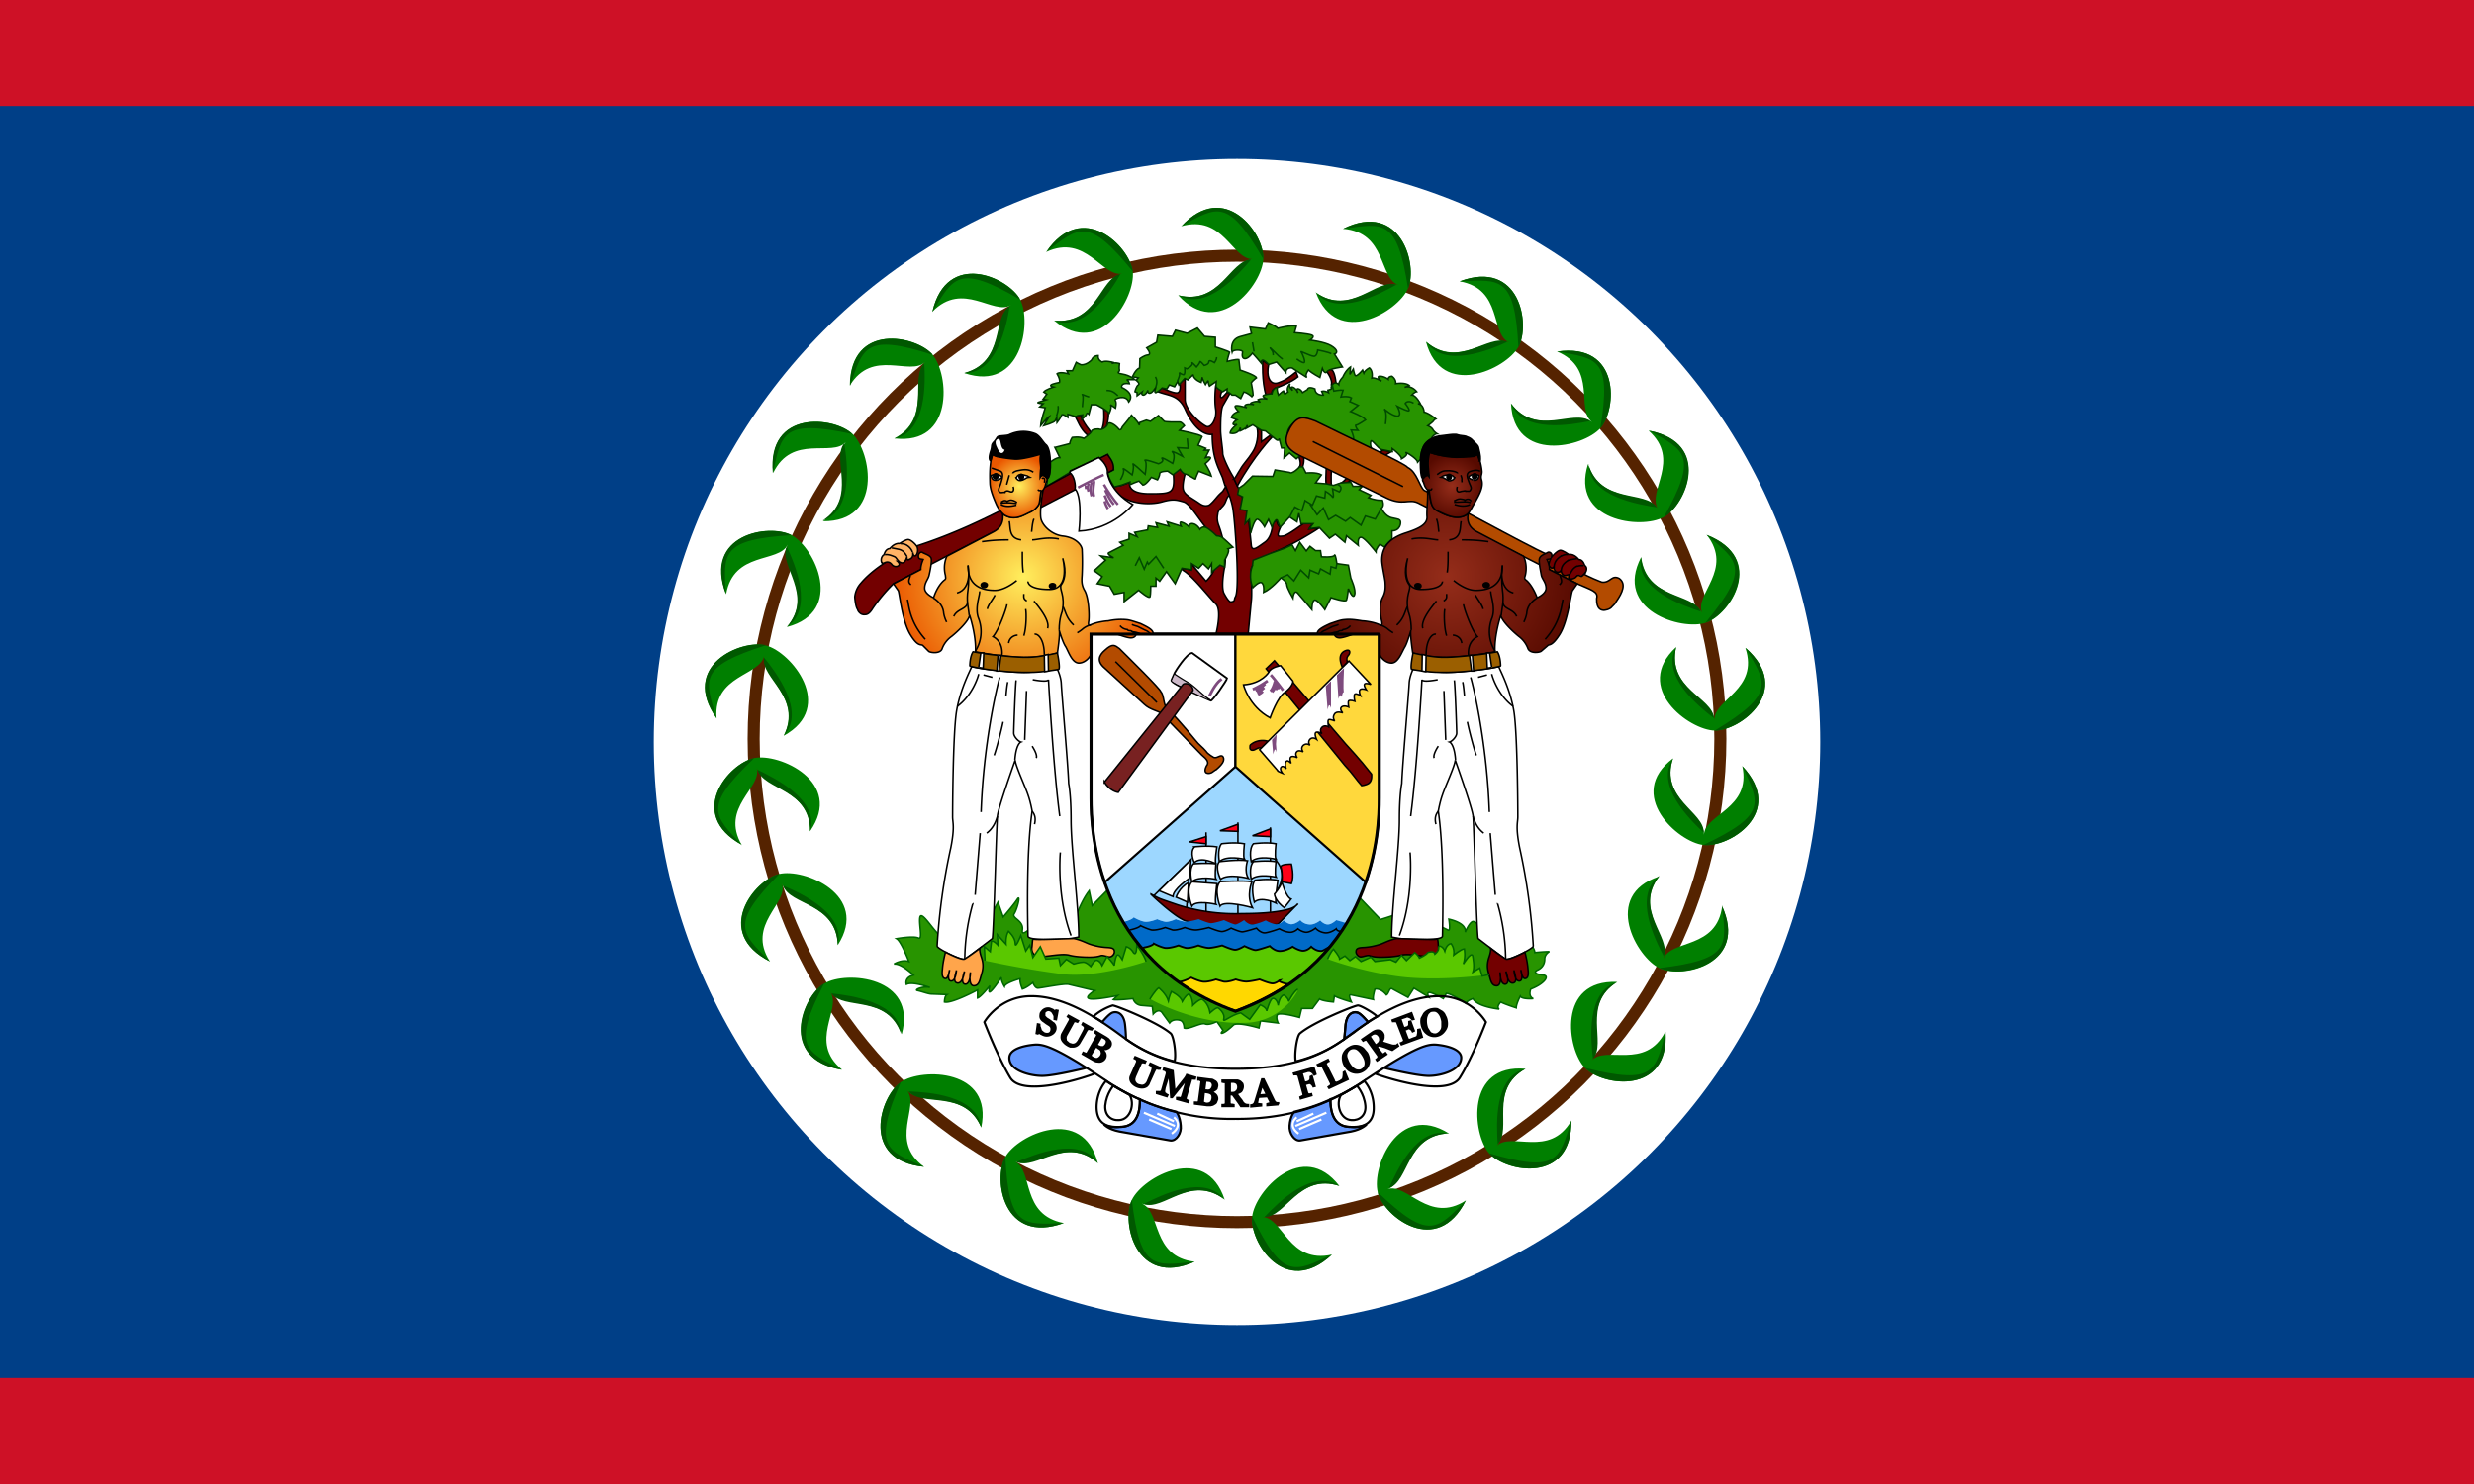 <svg width="800" height="480" xmlns="http://www.w3.org/2000/svg"><defs><radialGradient cx="49.947%" cy="50.141%" fx="49.947%" fy="50.141%" r="75.716%" gradientTransform="matrix(.666 0 0 1 .167 0)" id="a"><stop stop-color="#FFEF5D" offset="0%"/><stop stop-color="#EA5700" offset="100%"/></radialGradient><radialGradient cx="50.155%" cy="49.712%" fx="50.155%" fy="49.712%" r="51.374%" gradientTransform="matrix(1 0 0 .874 0 .063)" id="b"><stop stop-color="#FFEF5D" offset="0%"/><stop stop-color="#EA5700" offset="100%"/></radialGradient><radialGradient cx="50.061%" cy="50.047%" fx="50.061%" fy="50.047%" r="75.512%" gradientTransform="matrix(.666 0 0 1 .167 0)" id="c"><stop stop-color="#952D1A" offset="0%"/><stop stop-color="#570A00" offset="100%"/></radialGradient><radialGradient cx="49.733%" cy="49.837%" fx="49.733%" fy="49.837%" r="50.952%" gradientTransform="matrix(1 0 0 .913 0 .043)" id="d"><stop stop-color="#952D1A" offset="0%"/><stop stop-color="#570A00" offset="100%"/></radialGradient></defs><g fill="none" fill-rule="evenodd"><path fill="#CE1126" d="M0 0h800v480H0z"/><path fill="#003F87" d="M0 34.3h800v411.4H0z"/><g transform="translate(211 51)"><circle fill="#FFF" cx="189" cy="189" r="188.6"/><circle stroke="#552300" stroke-width="3.9" cx="189" cy="188" r="156.3"/><path d="M171 22.2c14-15.2 26.9 2.3 26.5 10.6C197.2 41 183 59 170 44.5c13.4 3.4 17.4-11.5 24.1-11.7-6.7.2-9.5-14.6-23.2-10.6h.1zm-147.2 119c-7.4-19.4 14-23 21.3-19 7.3 3.9 17.3 24.6-1.6 29.6 9-10.4-2.7-20.5.2-26.6-2.9 6-17.5 2-19.9 16zM340.9 122c19.4 7.6 7.6 25.8-.2 28.4-7.9 2.7-30-4-21-21.2 1.6 13.6 17 12 19.7 18.1-2.6-6.2 10.3-14 1.5-25.3zM87.8 326.4c-20.7-2-14.3-22.7-7.5-27.4 6.8-4.7 30-4.3 26 14.7-5.3-12.6-19.7-6.8-24-12 4.3 5.2-6 16.3 5.5 24.7zm209.3-15c.3 20.7-21.1 16.8-26.6 10.6-5.4-6.2-7.7-29 11.8-27.3-12 6.6-4.6 20.2-9.4 25 4.8-4.8 17.1 4 24.2-8.2v-.1zM39 102c-1.9-20.6 19.8-18.3 25.7-12.6 6 5.8 10 28.4-9.6 28.2 11.5-7.6 3-20.5 7.4-25.6-4.4 5-17.3-2.8-23.5 10zm22.2 193c-20.5-3.5-12.7-23.7-5.6-27.9 7-4.2 30.1-2.3 25 16.4-4.5-13-19.3-8-23.1-13.6 3.8 5.5-7.2 16 3.7 25v.1zM223.3 23c18.6-9.2 24.3 11.7 21 19.3-3.2 7.5-23 19.4-29.8 1.3 11.2 7.9 20.3-4.7 26.7-2.4-6.4-2.3-3.7-17-17.9-18.2zM263 337.3c-9.3 18.5-26.5 5.3-28.5-2.7s6.5-29.3 23-19c-13.8.5-13.4 16-19.8 18 6.4-2 13.3 11.4 25.3 3.7zm90.5-178.7c15.6 13.7-1.7 26.8-10 26.7-8.2-.1-26.8-13.8-12.5-27-3 13.4 12 17 12.4 23.6-.3-6.7 14.5-9.8 10-23.3h.1zM90.5 49.8c4.7-20 24.5-11.2 28.4-3.9 3.8 7.3.5 30-18 23.8 13.3-3.7 9.3-18.6 15-22-5.7 3.4-15.5-8-25.4 2.1zM28.9 222.3c-18.2-10-4.2-26.5 4-28.1 8-1.7 29.2 7.7 18 23.7.2-13.7-15.4-14-17.2-20.5 1.8 6.5-12 12.7-4.8 25v-.1zM292.5 62.7c20.6-3 19.4 18.7 14 24.8-5.5 6.2-28 11.4-28.9-8 8.2 11 20.8 1.9 26.2 6-5.4-4.1 1.9-17.3-11.3-22.8zM175.3 357.1c-19 8.4-23.8-12.7-20.3-20 3.6-7.5 23.9-18.6 30-.1-11-8.4-20.5 3.8-26.8 1.3 6.3 2.5 3 17.2 17.1 18.8zM345.8 242c8.6 18.8-12.6 23.7-20.1 20.2-7.5-3.5-18.8-23.6-.2-29.7-8.4 10.9 4 20.3 1.4 26.6 2.5-6.3 17.3-3 19-17.1h-.1zM20.7 181.4c-12-17 8-25.7 16-23.6 8 2 22.8 19.8 5.7 29.2 6.2-12.3-7.6-19.3-6.3-25.9-1.3 6.6-16.5 6.1-15.4 20.2v.1zM133 344.6c-19.6 7.1-23-14.2-18.9-21.4 4-7.2 25-16.9 29.9 2-10.3-9.1-20.7 2.4-26.8-.5 6 2.9 1.8 17.3 15.8 19.9zm-5.7-314c11.6-17.2 27-2 28 6.3.9 8.1-10.3 28.2-25.4 15.8 13.8 1.3 15.4-14 22-15.2-6.6 1.2-11.7-13-24.6-7v.1zm200.2 252.1c1.3 20.6-20.3 17.7-26 11.7-5.8-5.9-9.1-28.6 10.4-27.8-11.7 7.2-3.6 20.4-8.2 25.4 4.6-5 17.3 3.3 23.8-9.3zm-5.3-194.4c20.4 4 12 24 4.7 28-7.2 4-30.2 1.3-24.4-17.2 4 13.1 19 8.7 22.6 14.4-3.6-5.7 7.7-15.7-3-25.2h.1zM63.8 73.7c.2-20.6 21.5-16.2 26.8-9.9 5.3 6.3 7 29.3-12.4 27 12.2-6.3 5-20 10-24.7-5 4.7-17-4.5-24.4 7.6zM38 260c-18.6-9.4-5.1-26.4 2.9-28.3 8-2 29.5 6.7 19 23-.4-13.7-16-13.4-18-19.8 2 6.4-11.6 13.1-4 25l.1.1zM261 40c19.5-7.3 23 14 19 21.2-4 7.2-24.9 17.1-29.9-1.7 10.4 9 20.7-2.6 26.9.3-6.2-2.9-2-17.3-16-19.8zm-41.3 314.8c-15.2 14.2-26.7-4.1-25.8-12.3.9-8.2 16.3-25.3 28.2-9.9-13-4.3-18 10.4-24.9 10 6.8.4 8.5 15.3 22.5 12.2zm132.7-158c14.2 15.1-4.4 26.5-12.6 25.5-8.2-.9-25.4-16.3-9.8-28-4.4 13 10.3 18 10 24.7.3-6.7 15.4-8.4 12.4-22.2z" fill="#007F00" fill-rule="nonzero"/><path d="M170 44.5c13.4 3.4 16.7-11.3 23.5-11.5-4 4.7-14.2 16.7-23.5 11.5zm1-22.3c14-15.2 26.9 2.3 26.5 10.6-11.5-20-15-17-26.6-10.6h.1zM43.4 151.8c9-10.4-2.8-19.9 0-26 2.6 5.6 8.9 20.1 0 26zm-19.7-10.7c-7.4-19.3 14-22.9 21.3-19-23.1 1.4-22 6-21.3 19zm295.9-11.8c1.6 13.5 16.7 11.3 19.3 17.5-5.9-2-21-7.1-19.3-17.6v.1zm21.2-7.3c19.4 7.6 7.6 25.8-.3 28.4 14.7-17.8 10.5-20 .3-28.4zM106.3 313.7c-5.3-12.6-19.2-6.4-23.4-11.7 6.2.3 22 1.2 23.4 11.7zm-18.5 12.7c-20.7-2-14.3-22.7-7.5-27.4-9.2 21.1-4.6 22.1 7.5 27.4zm194.5-31.7c-12 6.6-4.2 19.6-9 24.3-.4-6-1.3-21.8 9-24.3zm14.8 16.7c.3 20.7-21.1 16.8-26.6 10.6 22.3 6.6 22.7 2 26.6-10.6zM55 117.4c11.5-7.5 2.7-19.8 7-25 1 6.1 3 21.8-7 25zM38.9 102C37 81.4 58.7 83.7 64.6 89.4c-22.7-4.9-22.8-.2-25.7 12.6zm41.5 181.5c-4.4-13-18.7-7.6-22.5-13.2 6.1.7 21.9 2.7 22.5 13.2zM61.1 295c-20.5-3.5-12.7-23.7-5.6-27.9-10.6 20.5-6 21.8 5.6 27.9zM214.4 43.6c11.3 7.9 19.7-4.7 26.1-2.5-5.4 3-19.3 10.6-26 2.5h-.1zm8.9-20.6c18.6-9.2 24.3 11.7 21 19.3-3.5-22.8-8-21.1-21-19.3zm34.2 292.6c-13.8.5-12.8 15.6-19.3 17.6 2.5-5.6 9-20 19.3-17.5v-.1zm5.5 21.7c-9.3 18.5-26.5 5.3-28.5-2.7 16.7 16 19.2 12 28.5 2.7zm68-179c-3.1 13.4 11.9 16.3 12.2 23-4.9-3.8-17.2-13.7-12.2-23zm22.5.3c15.6 13.7-1.7 26.8-10 26.7 19.9-12 16.7-15.4 10-26.7zm-252.6-89c13.3-3.6 8.8-18 14.6-21.5-1 6-4 21.5-14.6 21.6v-.1zM90.5 49.8c4.7-20 24.5-11.2 28.4-3.9-20-11.7-21.6-7.2-28.4 4v-.1zM51 217.8c.1-13.6-15.2-13.3-17-19.8 5.6 2.7 19.9 9.7 17 19.9v-.1zm-22 4.5c-18.3-10-4.3-26.5 3.9-28.1-16.8 15.9-13 18.6-4 28.1h.1zM277.6 79.5c8.2 11 20.2 1.6 25.6 5.7-6.1 1.2-21.7 4.1-25.6-5.7zm14.9-16.8c20.6-3 19.4 18.7 14 24.8 3.7-22.7-1-22.5-14-24.8zM185 337c-11-8.4-19.9 3.9-26.1 1.4 5.5-2.8 19.7-9.8 26-1.4h.1zm-9.7 20.1c-19 8.4-23.8-12.7-20.3-20 2.7 22.8 7.2 21.4 20.3 20zm150.2-124.7c-8.4 10.9 4 19.7 1.5 25.9-2.8-5.4-10-19.5-1.5-26v.1zm20.3 9.5c8.6 18.8-12.6 23.7-20.1 20.2 23-2.8 21.6-7.2 20.1-20.2zm-303.3-55c6.2-12.3-7.7-18.6-6.4-25.2 3.8 4.8 13.5 17.3 6.4 25.2zm-21.8-5.7c-12-16.9 8-25.5 16-23.5-22.1 7-19.8 11-16 23.6v-.1zm123.3 144c-10.3-9.1-20 2.5-26.2-.4 5.7-2.4 20.4-8.5 26.2.3v.1zm-11 19.4c-19.6 7.1-23-14.2-18.9-21.4 1.1 23 5.7 21.9 18.9 21.4zm-3-291.9c13.7 1.3 14.7-13.8 21.3-15-3.1 5.3-11.4 18.8-21.4 15h.1zm-2.7-22.2c11.6-17.1 27-1.8 28 6.3-14.5-18-17.6-14.3-28-6.3zM312 266.6c-11.7 7.2-3.3 19.8-7.9 24.8-.7-6.1-2.3-21.8 8-24.8h-.1zm15.6 16.1c1.3 20.6-20.3 17.7-26 11.7 22.4 5.7 22.7 1 26-11.7zm-25-183.6c4 13.1 18.5 8.3 22.1 14-6-1-21.8-3.5-22-14h-.1zm19.7-10.8c20.4 4 12 24 4.7 28 11.3-20.1 6.8-21.6-4.7-28zm-244 2.6c12.2-6.4 4.7-19.6 9.6-24.2.3 6.1.8 21.9-9.6 24.2zM63.9 73.7c.2-20.6 21.5-16.2 26.8-9.9-22-7.1-22.6-2.4-26.8 10v-.1zm-4 181c-.3-13.7-15.6-12.8-17.6-19.2 5.7 2.4 20.2 9 17.6 19.2zM38 260c-18.5-9.4-5-26.4 3-28.3-16.2 16.4-12.3 19-3 28.3zM250.2 59.6c10.4 9 20-2.8 26.2 0-5.7 2.6-20.3 8.7-26.2 0zM261 40c19.5-7.3 23 14 19 21.3-1.2-23-5.8-21.9-19-21.3zm-38.9 292.6c-13-4.3-17.4 10.2-24.2 10 4.3-4.5 15.4-15.8 24.2-10zm-2.4 22.2c-15.2 14.2-26.7-4.1-25.8-12.3 10 20.7 13.8 17.9 25.8 12.3zM330 194.3c-4.4 13 10.2 17.3 9.9 24-4.5-4.2-15.8-15.3-9.9-24zm22.4 2.5c14.2 15.1-4.4 26.5-12.6 25.5 21-9.9 18.1-13.6 12.6-25.5z" fill="#005800" fill-rule="nonzero"/><g fill="#730000" fill-rule="nonzero" stroke="#000" stroke-width=".5"><path d="M218 69.3s.6-1.3 1.7-.6c1 .8 1.3 4.2 1.3 4.2l-1.6.8s.9-1.3-1.3-4.4h-.1zm-8.8 30.7s.8-1-.3-3.4l1.5-.5s.6 1.8-.2 3.9h-1zm27-5.4l-3.7 2.3 1.9.8 4.5-2.6-2.7-.5zm-49.7 14.6c-1 .8-1 2.1-1.7 3-.4.7-2 1.8-2 3-.2 1.1-.3 1.9.2 3.5.6 1.5 3 8.5 2 13.7-1 5.3-.6 7.5-.3 8.3.4.8 1.6 3 2.3 3 1.6-.2.9-.7 1.5-1.7 1.4-2.5 0-22.2-.7-27.6-.5-4.2-2.5-8-2.7-8.4l-.8-2.6c-1.5-3.5-3.3-6.5-3.3-13.9 0 0-4.7 1.1-8.8-8.2-2.2-4.7-5.3-4.2-9-5.7l1.6-1.1s3.2 1.6 4.7 1.6c1.6 0 1-3.2 1-3.2l1.7-1.5v6.8c0 3.1 4.3 7.4 6.8 8.7 1.6.8 3.6-2.4 3.1-5.6-.5-3 0-7.3 0-7.3l2.2 1.3s-.8 1.3-.6 2.1c.3.8 1.3-.7 2.1-1.5 0 0 .2.2 1 .2l-2.3 4c-.8 1.2-.8 6.2-.8 8 0 2 .7 6.2.7 7.6 0 1 1.8 5 3.3 7.4l1.6 3.5c1.2 1.9 1.3 3.2 2 4.7.4.8 1 3 1.6 7l.7 7c.2 2.4 2.2.6 4.5-1 2.4-1.8 2.4-6 2.4-6s1.8-1.6 1.5-.7c-.2 1 1 2 1 2-1.4 3.3-.6 2.9.9 2.8 1.5-.2 6.5-4 6.5-4 .7-.2 3.8-.2 3.3 0-.6.3-1.4 1.7-1.4 1.7l3.3-.4c-1.1.9-5.5 3.4-6.5 4a90.6 90.6 0 0 1-8.6 4.1c-2.3 1-6.7 3.2-6.9 5.4 0 2.3.3 8.3 0 10.3l-1 10.6h-10.4s2-7.6 0-9.7c-2.1-2.1-7-8.4-10-10.5-3.2-2 2-.5 2-.5v-2.1l4.8 5.7s8.3-7.3 0-17.3c-2.6-3.1-5.3-7.9-7.3-8.4-2.2-.6-3.3-1-6.9 0-3.7 1.1-12.6 1.1-16.3-4.8l3.1-.5 2.7-1s-1.1 3.7 6.3 3.7 8.4 0 7.8-6.8l2.2-1.1 1.6 1.5s-1.1 3.8-.5 5.3c.5 1.6 3 2.7 5.1 4.2 1 .7 1.6.8 2.2.8.9-.1 1-.1 2.2-1.3 1.8-2 1.4-1.8 3.2-3.4l1-1.6 1.1 2.9z"/><path d="M188 104c.5-.4 1.2-1.9 2-3.1 1.1-2 2.5-3.2 4-5.6 1.5-2.2 2-5.6 1.5-7.9l1.4.8v3.7l2.7-2 .8.4s-5.9 6-11.3 15.9l-1-2.2h-.1zm-51.3-20.3c.8 1.4 1.6 4 3.9 6l1.6-.4s-3.6-4.2-3.6-6l-1.9.4zm9.2-2.4s.5 5-.8 6.9l1.6-.8s1-3.4.7-5.3l-1.5-.7v-.1zm51.4-15.7s-.3 7 1.1 11.3l1.9-.5s-.3-1.3 1.2-1.9c1.6-.5 5.3-2 7.2-3.6l-.6-1.6s-2.8 2.3-4.2 2.9c-1.3.5-2 1-3.1.7-1.1-.3-2.4-2-1.6-6l-1.9-1.3zM218 98.4s-.4 5-.2 7.2l1.7.4s-.4-6 .7-6.5l-2.2-1v-.1zm7.5 3.8s-1.9 3.2-4 3.5l3.4-.7s1-.5 2.4-2l-1.8-.8z"/></g><g fill="#289400" stroke="#030" stroke-width=".5"><path d="M195.6 87.4l1.3.8 1.3.2 3.2 2.6c1.2 1 1.2-.2 1.2-.2l.8 3.1h1l-.2 3.2 1.8-1.6 2.2 1.9s1.5-1.4 2.3-1.4c.8 0 1.1-.8 1.1-.8h.1c-5.2-2.4-7.4-5-5.9-7.6 2.6-4.4 6.8-1.6 8.1-1l19 10.2s1.3-.8.4-1.6c-1-.8-1.4-2.7-1-3.5.2-.8 2.4 2.4 3.4 2.7l3.5.7v-1s3 2.2 3 3.3c0 0 2.3-1.2 1.5-1.9-.7-.7 3.5 1.7 3.7 3l1-1c-.2 0 .2-3.2 1.3-4.6a4.8 4.8 0 0 1 2-1.9s1-1.7 2-1.7c0 0-1-.6-1.4-1.4-.5-.8-1.6-1.2-1.6-1.2s1.4-1 1.8-1.5c.4-.6.8-.7.8-.7s-2.2-1.9-3.8-2.2c0 0-.1-2.5-2-2.7h.8s-1.4-2.8-2.8-2.8c0 0 .9-1 1.6-1.1 0 0-1.6-2.2-3.9-1.4l1.5-.6s-1-1.1-4.4-.6c0 0 .3-1.3-1.2-2.4 0 0-1.2 0-1.2 1 0 0-1.2-1-2.7-1-1.4 0 .5 1.6.5 1.6s-2-1.3-3.1-1c0 0 .5-2.2-.8-3.3 0 0-1.4.7-1.8 1.7l-.4-1s-2 2.4-2.4 1.7c-.3-.4-.6-2-.6-2l-1.1 1.7.2-2.4s-1.4.8-2.5 3.3c0 0-1.3 1.3-1.3 2.4 0 0-1.1-1.2-2 0-1 1.4 0 1.1 0 1.1s-.5.5-1.5.7l.2.8s-1.2-.7-2.2-.4l.5 1.2s-2.6.2-2.7-2c0 0-2.1-1-2.4.2l-1.6 1s-.5-1-1.3-1.2c-1-.3-.2 1.3-.2 1.3s-.3-1.2-1.5-1.8c-1.2-.5-.2 1-.2 1s-1.5-1.2-.8-2.2c0 0-1.4 1.4-.7 2.7l-1 .7s-.5-.5-.4-1c0-.3-1.7 1.3-1.7 1.3s-1-2.6 0-2.6c.1 0-1.8 0-2.1 2.2 0 0-1.3 0-2.5.4s1 1.3 1 1.3-2-.4-3 .2l.7.9s-.7-.7-2.4-.1c-1.7.5.4.8.4.8s-1.7-.4-2.6 0c-.9.4.3 1 .3 1s-3.2-1-3.7-.6c-.5.3 1 1.8 1 1.8s-2 .5-2.3 2l1.8.7s-.8.4-1.2 1.1c-.4.8 1.2.4 1.2.4s-2.2 1.6-2.2 2.8c0 0 1.6.5 2.7-.7 1.2-1.2.4-.8.4-.8l.1.8s2.3-1 2.3-1.6c0-.5-.4.8-.4.8l2.2-1.2 1.5 1z"/><path d="M193.7 57l-.5-2.2 5 .6.9-2s2.4 1 3.1 1.8c0 0 4.6-1.2 6-.7l-.6 2.1s4.2.3 5.6.8c1.2.5-.6 1.6-.6 1.6s4.8.6 6.8 1.8c2.2 1.3 2.2 2.4 1.1 2.7l2.6 4.2s-4.2.5-5 1.5c-.7 1.1-1.5-1-1.5-1l-.8 2.9s-2.6-1.4-3.7-2.4c0 0-1.3 1.6-.5 2.4l-4.8-3.1s-2-.3-2 1.5l-3-3.4-2.6.8s-.8-1-1.7-1.4c-1.1-.2-.3 1.4-.3 1.4l-1.6-1.9-1.6-1.8s-1.3 1.8-2.4 1.8c-1 0-1-1.2-.8-2.1.3-.8-3.1-1-3.4 0 0 0-1-4 2.6-5l3.7-1v.1zm-19 13.3l-1.6 1.6-1-.5-1.9 2.1-.4-1.1-1 1.7-1.7-.6-.8 1.3-1.5-.3s-1.2 1.2-2 1.5c-.8.2 0-1.8 0-1.8s-1.2 2-2 2c-.9 0-.6-1-.6-1s-.5 1.4-1.4 1.6c-.9 0-.5-1-.5-1l-1.6 1.2v-1l-.7-.3s.4-1.8 1.1-2.2c.7-.4-.7-1.5-.7-1.5l.7-.8s-2-.5-2-.1c0 0 1-2.6 2.4-3.1l.1-3s1.4-1.1 2.6-1.2c1.4-.2-.4-2.3-.4-2.3l3.2-1.8.4-2.3 4.7.4 1-2 3.8 1 3.3-1.7 2.3 2.7 3.5.3v3.1s4.1 1.3 4.6 1.7c0 0-.8 2.5-.8 3 0 0 3-.8 3.8-.6l.4 3.4s5 1.6 5.3 2.5c0 0-1 .7-1.7 1.6 0 0 .6 3 .6 4l-.4.5s-1.4-1.3-2.6-1.5l-1 2.1-1.7-1.1h-1.1s-.9-1-1.6-1v-1l-1.4.9s-2.2-1.1-2.2-1.8l.1-1.5-2.2 1.5s-.5-1.1-.4-1.6c0-.5-.9 1.1-.9 1.1s-1.2-2-1-2.4l-.4 1.7s-2.3-.8-2.6-2.4h-.1z" fill-rule="nonzero"/><path d="M143.5 79.9s4.1 2 4.1 3c0 0 1.1-2.1.5-3l1.6 1.1s.5-1.9-.1-2.5c-.5-.5 3.5-2.1 4.4.5 0 0 2.4-2.5-2.3-4.7 0 0-.4-1.6 2.5-1.2 0 0-.2-1-.9-1.3h2.7s-1.6-1.4-4-1.8c-2.4-.4-1-.7-1-1.2-.2-.5 0-2.2 0-2.2s-1.4-.5-2.5 0l.4-.4s-2.5-.7-3.5-.1c0 0-1.5-.6-1.3-2.1 0 0-1.5-.1-2.1 1.4 0 0-1.4 1.6-3.3 1.6-.3 0-1.7-.8-1.7-.8l-1.2 2.7H134l.5 1s-2.8-.8-3.7 0c0 0 1.1 1.7.8 2.8 0 0-2.2.4-2.7.8-.6.4.8.7.8.7s-2.6.8-3.2 1.6l1 .7-1.2 1.6 1 .2-2.5.8c-.9.3 1.5.5 1.5.5l-1.1 1 1.8.3s-1.4 4-1.5 5.8c0 0 2.2-2.7 2.8-3l-1.8 3s3.4-1 3.7-1.6l.5-1 .1 1.6s1.3-1.7 1.5-2.4c.1-.7 2 .7 2 .7v-1l2.4.7c.7 0 .8-.3.8-.3l1.6-.2-.3 1.4s1.2-.8 1.5-1.6c.2-.8.8 0 .8 0l.8-3.1h1.6zm-13.4 13.8l1.6 3.3c-1.3 0-3.1 1.5-3.1 1.5.3 5.4-1 5.1-1 5.1.3 1-.3 2.8-.3 2.8l7.7-4.6.1-.5 9.2-4.3.3.5 2.6-1.5 1.9 4.9-1.9 1c.1 1.7 2.1 4.6 2.1 4.6l2.4-.6 2.7-1v1c0-.3 2.9-1.3 2.9-1.3l1.3 1.3c1-.1 2.7-2.5 2.7-2.5l2 .8s.7-1.2.7-2 2.6-.8 2.6-.8l1.7 1.2 2.3-1.8s.7 1.3 1.6 1.5c1 .1 3.4 2 3.4 1.6 0-.4 1-2.5 1-2.5l4.1 1.6c-.5-1.8-2-4-2-4s2-1.6 1.7-2c-.4-.4-1.6 0-1.6 0l1.2-2.4h-1.6l.5-.6-2.5-1 1.3-2.8c-.6-.7-7.3-2-7.3-2l1.6-1.5s-.8-1.2-1.6-1.2-4.9.1-5-.3l-1.8-1.8-2.6 1.9-1.3-.4-2.2.8s0 1.3-.3.4c-.3-.8-2.3-2.8-2.3-2.8-.4.7-3 3.8-3 3.8s-.5 1.7-1.3.5c-1-1.2-3-2.4-3.4-1.5-.2 1.1-2.1 2-2.5 1.8-.4-.3-2.5-.1-2.7.5-.1.7-2.5 2.4-2.5 2.4-1.4-.7-3.8-.3-3.8-.3s-.7 1.1-.8 2l-4.7 1.2h-.1zm44.2 39.6v-2l2.3 1.5 1.4-1.5 1.8 1.7 1-1.7v2.8l2.7-2.3 1.5.6v-2.2s1.9-3.1 1.1-3.7l1.6-.5s-2.7-2.6-3.4-3.1c-.8-.6-1.9-.6-1.9-.6s-2-2-3.4-2.7c-1.3-.5-2 .6-2 .6s-.8-1.5-2.2-1.8c-1.3-.3-1.3 1-1.3 1s-1-1-2.2-1.4c-1.3-.6-.4 1.2-.4 1.2l-4.5-1.4.6 1.4-4.2-1.1.5 1.5-3-.5-.2 1.3-4.2.8.8 1.4-2.6-1.1v1.9l-3 1 1.1 1-4.7 2.4c-.7.5 1.6 1.6 1.6 1.6l-4.2-.6 1.6 1.4-3.7 3.4 2.6 1.9-1.6 2.3 4 .8 1.5 2.6 3.2-.6v3l4.7-3.7s3.4 3 3.7 2.1c.2-.8.2-3.4.2-3.4h1.7V136l1.2 1 2.2-3.1 2.8 3.9 2.2-5 3.1.5zm19.1-11.8l-.4-4.5-1.4 1.4.6-4.2-2.2-.4.8-4.1-1.6-.8.4-2 1.6-1.1 2.8-2.8 6.6.1.7-2.1 4.7.8c.8.8 3.3-1.8 3.3-1.8h1l1 2s3.4-.4 5 .6l-1.9 2.6 3.5.3 2.3.5 2.4-.8 3.2-.2.7 1.3h3l-1 1.1 3.8 1.8-.8.8s2.2.8 3.7.8h.8s.8 1.8-.3 2.6c0 0 1.1 2.6 3.4 3.1 2.4.5 2.4.5 2.7 1 .3.6 0 3.2-2.7 3.2v2.7s-2 1.8-2.3 2.6l-1.6-1s-1.3 1.5-1.3 2.5c0 0-3.5-4.5-4.7-4.7-1.4-.2-1 2.6-1 2.6l-3.8-3.1-.5 2.1-3.1-2.6-1.9 1.3-3.3-3.5-3.2.4 1.2-1.6h-3.9l-.7-3.4-.6 2.8-2.4-1.6-3 3.3s-.4-.4-.9-2c-.5-1.5-1.8 2-1.8 2l-1.1-2.5-1.3 2.4s-1-1.8-2.1-2.4c-1-.5-2 3-2.4 4.5zm.6 10.3l.2-1.6 5.6-2.2 4.7-1.7 2.3-1.1 1.1 1.9 1.4-2.7 2.1 2.8 1.2-1.5 1.8 1.4h1.6l.3 2s3.9.3 4.2-.5c.3-.8.8 2.7.8 2.7l3.7.5.8 4.2s1.8 3.9 1.2 5.4c-.5 1.7-2-2-2-2s-.3 2.9-.6 3.7c-.2.8-5-.8-5-.8l-2 3.9s-2.2-3.1-3.2-3.1-1 3.1-1 3.1l-4.5-5.3c-1.3-1.5-1.6 1.6-1.6 1.6s-2-3.4-2-4.4c0-1-1.9-2.2-1.9-2.2s-3.2 3.7-5.6 4.7c0 0 .3-2.3-.5-3-.7-.9-3 1.5-3 1.5s-1.7-3.6 0-7.4l-.1.1z" fill-rule="nonzero"/></g><path d="M219.8 73.5l.5 2s1.8-.4 3-.3l-.7 2.2s2.3-.4 3.4.3l-.5 1.2 2.7 1.2-2.5 2s4 1.5 4.9 2.7c0 0-2.7 1.8-3 1.7-.5-.2-.2.8.5 1.7l-2.2-.1s.9 2 .8 2.8c-.2.8-3.8.6-3.8.6m14.1-5.3s.7-3.9-.4-4.9c0 0 2.5 2.2 4.2 2.3 1.8 0 0-3.2 0-3.2s2.3 1.2 3.5 1.5c1.2.2-.9-2.4-.9-2.4s.7-1.3 2.7-.1m-45.4-15.5s0-1-.3-1.4c-2.4-3.2 2.4 2.4 3.4 2.6m4.5 0s1.6 1.2 2.3 1.2c.8 0-.5-3.1-.9-3.5-.3-.4 2.9 1.3 4 1.4 1.2.3 1.4-2 1.4-2s3.6.7 4.4 1.2m-25-.7l-.5-3m-24.2 12.7c-.2-.3 1-2 .5-2.9 0 0 .7.6 1.4.7.6.1.4-2.2.4-2.2l.7.3s2-1 1.7-1.8c-.4-.8 1.4 1.2 1.4 1.2s1.1-1.2 1.1-1.7 1.4 1.2 1.4 1.2 1.5-.3 1.5-1.2c0-.9 1.8.3 1.8.3s.8-1 .7-1.8m-19.7 9.8s.9-2-.1-3.4M139 80.7c0-1 .5-3.6 0-4-.4-.4 1 .4 2.2.7m9.3-.4c-1.2-1.1-1.9-1.7-3.7-1.7m-16.2 8.3c.3-.7.8-2.4.5-3.3m25 51.7l1.3-2.6 1.6 3.7 1-2.3.4.7 2.4-2.5 2.5 3.8m40.7-16.5l1.7-3.3 2.3 1.2 1-3.3 2.4 1.5 1.3-3 2.7.7.2-2.2s1.8 1 2.3 1.9c.6.7 0-2.7 0-2.7l2.2 1s1.5-1.6-.6-2.4" stroke="#004B00" stroke-width=".5"/><path d="M212.6 112.1l2.3 3.4 2-2.2 1.7 3.8 2.3-1.4 3.2 1.9 1.5-1.2 3.5 2.5 1.4-3 3.2 1 2-3.5m-84.4-9.2s1.4-2.3 1-3.4c-.7-1 2.8 1.8 2.8 1.8s.7-2.3.3-3.4c-.6-1 3.9 3.2 3.9 3.2s.7-3.7 0-4.4c-.8-.8 4.3 1 4.3 1s2-.6 1.2-1.6c-.8-1.1 3.4 1.5 3.4 1.5s1-2.6 0-3.6 3.2 1.3 3.2 1.3l-1.6-2.8 3.4.2-.3-3.2m30.3 45.1l2.2-1 2 2 2.2-3.5 2.6 2.5.4-2.5 2.8 1.2.6-1.6 3.1 1.7.3-2.4 1.6.5.3-1.5" stroke="#004B00" stroke-width=".5"/><path d="M152.1 247.1a69.8 69.8 0 0 1-6-13l42.4-37.2 42.3 37.1a64.7 64.7 0 0 1-6.2 13.3l-.3.5-3.2-1.2s-1.4 1.3-2.5 1.4c-1.4.2-2.7-1.3-2.7-1.3s-1.8 1.6-3.7 1.3c-1.9-.2-2.6-1.4-2.6-1.4s-2 1.6-3.4 1.3c-1.2-.3-2.1-1.2-2.1-1.2s-1.2 1.5-2.8 1.2c-1.6-.3-3-1.2-3-1.2s-2.5 1-4 1.3c-1.6.3-3-1.4-3-1.4s-2 1.4-2.8 1.4c-.8 0-3.7-1.4-3.7-1.4s-3 1-4.1 1c-1 0-4-1.3-4-1.3s-2.9.8-4.1.8c-1.4 0-3.4-.8-3.4-.8s-2.3 1.1-3.6.8c-1.4-.3-2.4-.8-2.4-.8s-2.6 1.1-4.2.8c-1.6-.3-3.4-1.4-3.4-1.4s-.3.8-3.4 1.4" fill="#9DD7FF"/><path d="M188.5 154.1V197l-42.3 37.4a84.2 84.2 0 0 1-4.4-27.1V154h46.7" stroke="#000" stroke-width=".7" fill="#FFF"/><path d="M188.5 154.1V197l42.2 37.4a84.2 84.2 0 0 0 4.3-27.1V154h-46.5" stroke="#000" stroke-width=".7" fill="#FFD83C"/><g stroke="#000" stroke-width=".5"><path d="M161.2 238.2c3.2 1.7 2 1.2 8.7 3.5a61.8 61.8 0 0 0 20.7 2.8c8 0 12.4-.7 15-1.4 2.5-.7 3.1-1.8 3.1-1.8l-6.5 6.7s-26.3 1.4-31-1.7c-2-1-6-4.2-10-8v-.1z" fill="#730000"/><path d="M199.8 225.8s8.4 4.8 0 14m-37.8-1l12-11.6-1.3 15.4m6.3 1.4v-25.8m20.8 25.8v-27.4m-10.5 27.9V215"/><path d="M179 219.6l-5.4 1.7 5.4.6v-2.3zm10.3-4l-5.8 2.1 5.8.2v-2.4.1zm10.5 1.5l-5.8 2.2 5.8.3V217v.1zm3.4 12.4c-.3-1.1 3.4-1 3.4-1s1 3.9 0 6.3l-3.1-.6s.3-2.6-.3-4.7z" fill="#FF0018" fill-rule="nonzero"/><g fill="#FFF"><path d="M163.8 237.1l10.3-10-.5 6s-5.3 3.5-5.3 5.9l-4.5-1.9zm5.5 2.1s1-3.1 4-4.7l-.3 6.3-3.7-1.6zm14.7-17.3s4.2-.6 7.4 0c0 0-.5 4.2 0 5 0 0-5.8-1.4-8.1.8 0 0-.8-4 .7-5.8zm-8.9 1s4.2-.5 7.4 0c0 0-.8 4.8-.3 5.5 0 0-4.7-2.6-7-.4 0 0-1.6-3.3 0-5l-.1-.1z" fill-rule="nonzero"/><path d="M174.9 228.4s4.2-.4 7.3 0c0 0-.5 4.3 0 5 0 0-5.5-1.2-7.8.8 0 0-1.1-3.9.5-5.8zm8.4-.7s6-.8 9.1-.3c0 0-1.2 3.4.3 5.7 0 0-6.5-1.7-9 .3 0 0-2-3.9-.4-5.7zm-9 6.5l8.2.6s-.8 6-.3 6.7c0 0-6.6-1.5-7.8.6 0 0-2.2-5.4 0-7.9h-.1zm9.2 0s7-.5 10.3 0c0 0-1.9 4.5.2 8.4 0 0-9.2-2.6-10.5-.5 0 0-2.1-5.4 0-7.9zm10.8-12.3s4.2-.6 7.3 0c0 0-.5 4.2 0 5 0 0-5.8-1.4-8 .8 0 0-.9-4 .7-5.8zm0 5.8s4.2-.5 7.3 0c0 0-.5 4.2 0 5 0 0-5.8-1.3-8 .7 0 0-.9-3.9.7-5.7zm.5 6s4.2-.6 7.4 0c0 0-1 6.6-.6 7.4 0 0-4.8-2.3-7-.3 0 0-1.4-5.2.2-7v-.1z" fill-rule="nonzero"/><path d="M203.5 234.2s1.3 5 3 5.6l-2.2 2.8s-2.9-2-3.2-4.4c0 0 1.9-2.1 2.4-4z"/></g></g><path d="M224.4 247.7a66.2 66.2 0 0 1-36 28.3 67.3 67.3 0 0 1-36.3-28.8h.1c3-.7 3.4-1.5 3.4-1.5s1.8 1.1 3.4 1.4c1.6.3 4.2-.8 4.2-.8s1 .5 2.4.8c1.3.3 3.6-.8 3.6-.8s2 .8 3.3.8c1.3 0 4.1-.8 4.1-.8s3 1.3 4 1.3c1.1 0 4.2-1 4.2-1s2.9 1.4 3.7 1.4c.7 0 2.8-1.4 2.8-1.4s1.4 1.7 3 1.4c1.5-.2 4-1.3 4-1.3s1.4.9 3 1.2c1.6.3 2.8-1.2 2.8-1.2s.9.9 2.1 1.2c1.4.3 3.3-1.3 3.3-1.3s.8 1.2 2.7 1.4c1.8.3 3.7-1.3 3.7-1.3s1.3 1.5 2.7 1.3c1.1-.1 2.5-1.4 2.5-1.4l3.3 1" fill="#006AC8"/><path d="M222.7 250.2c-1.4.1-1.6-.8-1.6-.8s-2 1.6-3.8 1.3c-2-.3-2.9-1.5-2.9-1.5s-2 1.6-3.4 1.3a5 5 0 0 1-2.3-1.1s-1.3 1.4-3 1.1c-1.6-.2-3-1.1-3-1.1s-2.7 1-4.4 1.3c-1.6.3-3-1.5-3-1.5s-3.8 1.2-4.6 1.2c-.9 0-3.6-1.2-3.6-1.2s-1.9 1.1-3 1.1-4.2-1.3-4.2-1.3-3 .8-4.3.8c-1.4 0-3.5-.8-3.5-.8s-2.5 1-3.9.8l-2.4-.8s-2.7 1-4.4.8c-1.6-.4-3.6-1.4-3.6-1.4s-.3.7-3.5 1.4h-.1" stroke="#000" stroke-width=".5"/><path d="M162.1 254.2s-.3.7-2.8 1.2l-.7.2.6-.2-.7.3a44 44 0 0 0 11.7 11c4.5 3 9.6 6.6 18.4 9.2a71 71 0 0 0 17.8-9c6-4.5 9.2-7.2 12.6-11.7-2.7 1.5-2.3 1.5-3.7 1.3-1.3-.3-2.3-1.3-2.3-1.3s-1.3 1.5-3 1.3c-1.6-.3-3-1.3-3-1.3s-2.2 1.5-4.4 1.4c-1.6-.1-3-1.6-3-1.6s-3.8 1.3-4.6 1.3c-.9 0-3.6-1.3-3.6-1.3s-1.9 1.2-3 1.2-4.2-1.4-4.2-1.4-3 .8-4.3.8c-1.3 0-3.4-.8-3.4-.8s-2.5 1-4 .8c-1.3-.3-2.4-.8-2.4-.8s-2.7 1-4.4.8c-1.6-.3-3.6-1.4-3.6-1.4z" stroke="#000" stroke-width=".6" fill="#5AC800"/><path d="M188.6 275.9a89 89 0 0 0 17.1-8.6c-1 0-4-1-2.9-1.2 0 0-1.2 1-2.3 1-1.1 0-4.2-1.3-4.2-1.3s-3 .7-4.3.7c-1.4 0-3.4-.7-3.4-.7s-2.6 1-4 .7l-2.4-.7s-2.8 1-4.4.7c-1.6-.3-3.6-1.3-3.6-1.3s-2.4 1.3-4 1.4a55 55 0 0 0 18.4 9.3z" stroke="#000" stroke-width=".6" fill="#FFD800"/><path d="M182.2 198c1.9-1.6 3-3 2.3-4.2-.7-1-1.8.6-3 .2 0 0-2-1.1-2.5-2-1-1.2-2.5-2.3-3.3-3.4-.9-1-4.2-5.3-9.1-10.3-1.5-.9-1.1-4.4-2.2-5.5 0-.8-10-10.6-13.4-14-1.5-1.1-2.2-1.8-4.7.5-2 1.7-2.7 3.6-.1 5.8l12.8 11.7c1.9 1.8 4.5 2.1 5.6 3l13 13.4c1.7 1.4 2.5 2.4 1.5 3.6-1 2 .1 2.3.3 2.3.2.1 1.1.1 1.7-.4l1-.7h.1z" stroke="#000" stroke-width=".5" fill="#B34B00"/><path d="M149.7 163l13.4 13.2" stroke="#000" stroke-width=".5"/><path d="M167.8 169l1.1-2.5c.2-.4 3.8-6.2 5.6-6.3l11.3 8.2c0 .5-5 7.8-5.3 7.2 0 0-13.2-5.5-12.7-6.6z" stroke="#000" stroke-width=".6" fill="#FFF"/><path d="M175 171c-1.6-1.2-4.1-2.4-6.2-3.8l-.9 2c.7.8 10 5.1 11.6 6 0 0-1.8-2-4.6-4.2h.1z" fill="#CCB8C8"/><path d="M168.8 167a73 73 0 0 0 5 3.1c2.7 2 4.4 4 6.4 5.2" stroke="#000" stroke-width=".4"/><path d="M146.1 202l25.5-31.7c.5-.4 2.9-.4 3.2 2l-24.2 33s-2.7-.3-4.5-3.4v.1z" stroke="#000" stroke-width=".5" fill="#782121"/><path d="M231.7 202.3c-1 .7-2.4.8-2.4.8-1.7-1.9-3-4-5.4-6.5l-25.5-31.3 2.7-2.6 23 26.9c.6.7 4.6 4.9 8.4 9.8 0 0 .3 2-.8 2.9z" stroke="#000" stroke-width=".5" fill="#730000"/><path d="M207.1 169.3l-4-5s-3.2.5-3.8 2.1c0 0-2.2 3.7-8.2 4.1 0 0 1.7 7 8.6 10.7 0 0 2.5-7.2 5-8.4 0 0 2.5-1.9 2.4-3.6v.1z" stroke="#000" stroke-width=".5" fill="#FFF"/><path d="M196.9 191c-.6-.3-1.2 0-2 .4-.9.5-1.8.3-1.7-.7 0-.8 0-.7 1-1.4a6.3 6.3 0 0 1 5-.5l-2.3 2.1v.1zm27.8-27.8c-.2-.7-.4-1.4.3-2.2.7-.8.7-2.2-1-1.5-1.7.7-2.2 2.5-.9 5.4l1.6-1.7z" stroke="#000" stroke-width=".5" fill="#730000" fill-rule="nonzero"/><path d="M196.3 191.5l28.9-28.7 7.1 7.6s-1.5-.6-2-.2c-.5.4.5 1.9.5 1.9s-1.3-.5-1.9-.1c-.7.4 0 2 0 2s-1.2-.8-1.8-.5c-.5.4 0 2.3 0 2.3s-1.5-.5-2-.1c-.3.4 0 2 0 2s-1.5-.7-2.3 0c-.8.7.4 1.9.4 1.9s-2-.8-2.7.4c-.8 1.2.1 2.2.1 2.2s-1.6-.7-2-.4c-.4.4 0 2.3 0 2.3s-1.3-.8-2.2.2c-.9 1 .1 2 .1 2s-1.3-.8-2-.4c-.6.4.2 2.2.2 2.2s-1.2-.9-2.1 0c-.9 1 0 2 0 2s-1-1-2.2 0c-1 1 0 2.1 0 2.1s-1.5-.8-2.1 0c-.7.8.2 1.9.2 1.9s-1.2-.7-2-.3c-.7.4 0 2.1 0 2.1s-1.1-1.3-1.6-.6c-.6.7 0 2.4 0 2.4s-1-1.3-1.6-.6c-.7.6.4 2 .4 2s-2-.8-1.5-.8l-5.9-6.8z" stroke="#000" stroke-width=".5" fill="#FFF"/><path d="M223.5 165.2l-2.2 2.2.5 7.7s.5-2.2 1.1-.7c0 0 .2-1.8.7-1.5-.4-.2 0-7.8 0-7.8m-4.3 4.3l-1.6 1.5.6 7.7s.4-2.9 1.1-.6v-8.6m-17.6 17.2l-1.5 1.7.4 4.7s.5-3 1.1-.7l-.2-2.6.2-3" fill="#7E4B7E" fill-rule="nonzero"/><g stroke="#7E4B7E" stroke-width=".9"><path d="M199.9 167.3c1 1 4 5 4 5m-2.6-2.9c-.2.6-.6 2.3-1.5 3.2m2-2.8c-.2.4-.2 1.7-1.5 3m2-2.4c-.3.7-.4 1.2-.8 1.7m1-1c0 .4-.3.5-.4.8m-3.2-2.7a29 29 0 0 1-4.8 2.8m4-1.8a14 14 0 0 1-3.1 2.2m2.8-1c-.5.4-1.5 1.4-2.3 1.7m1.8-.5c-.4.5-1 .8-1.5 1.1"/><path d="M180.3 173.7c.3-.6.9-1.8 1.6-2.8 1-1.4 1.3-1.6 1.8-2" stroke-linecap="square"/></g><path d="M86 252.4c1.5.7 0-4.8.5-6.8.6-2.2 4.8 5.2 6.8 6.2 2.2 1 15.3-5.2 15.3-5.2l3.1-5.8 1.7 4.8s3.6-4.2 4.6-5.8c1.1-1.6 0 3.1-1 4.7-1.1 1.5 3.1 2.1 2.6 5.3-.5 3 4.2-2.2 4.2-2.2l12.1 1s2-7.3 5.3-11.5l1 4.8 5-5.1a65.9 65.9 0 0 0 41.3 39.2 66.6 66.6 0 0 0 40.2-36.6l6.7 7s5.3-1.6 6.3-2.2a70.3 70.3 0 0 1 15.5 5.6c1 .7.3-3.5.3-3.5s5.8 1.1 5.3 4.2c0 0 1.2-2.9 2.3-3.4 1.1-.5 3.6 2.7 4.2 3.7.5 1 13 2.6 14.7 3.6 0 0 1.3 1.6 1.3 2.7 0 0 2.7-.3 4.7-.3 0 0-1.5.8-1.5 2.4 0 1.6-.8 2.9-2.4 3.6-1.5.8 0 1.4 2 1.6 2.2.3 0 3-4.1 4.5 0 0-1 2.3.8 3.1 0 0-3.7.3-4.2-.8 0 0-1.3 2.5-1.3 3.8 0 0-4-1.3-5-1.9 0 0-1.6 1.6-.5 2.3 0 0-7.1-.7-8.5-3.4 0 0-2.5.8-2 1.7 0 0-5-3.4-6.6-3.4l-1 1.7s-3.5-2-4.5-2-.2 1.5-.2 1.5l-4.8-2.9-1.9 3-5-2.7c-1-.8-1.2 1.6-2 1.9 0 0-1.6-2.2-3.7-1.9 0 0-.8 2.6-.5 3.4l-7.1-1.5c-1.1-.3-.5 1.2 0 2.3 0 0-4.5-1.3-5.5-2l-.3 2s-3.7-.3-4.5-1l-2.3 3.1h-3.5l-.7 2.9s-6.6-1.9-7.2-.8c-.5 1 .3 2.6.3 2.6l-5.7-.7-.5 2.3s-6.7-2-8.2-1c0 0-2 2-3.4 2.6-1.3.5 0-.8 0-.8l-2-2.9s-2.4 1.3-3.8.8c-1.3-.6-5.5 2-6.8 1.3 0 0 0-1.9-1.1-2.4-1-.4-2.8-.4-3.6.8l-2.2-3c-1.2-2.2-3.1.1-3.1.1l-.3-2.5-3.6-.3c-2.2-.3-2.6-2.2-2.6-2.2s-5.6.6-6.4.3l1.4-1.3s-7.6 1.6-9.2 1c-1.7-.5 1.8-2.6 1.8-2.6l-8.4-2c-1.3-.4-9 1.2-10 1.2s-1.6-1.8-1.6-1.8-1.8 1.6-3.4 2.1c0 0-1.3-3.1-.5-3.4 0 0-5 1.3-5.3 2.6 0 0-1.2-2-1-3 0 0-2.4 3.8-3.5 4.6-1 .8-.2-1.9-.2-1.9s-2.9 3.7-4 4v-2.6s-8.4 4.5-10.7 3.9c0 0 0-1.9.8-2.4l-5.3-.2c-1.3-.2-2.8-.8-4.2-1.1-1.3-.2 1.9-1.6 4-1 0 0-5.8-2.1-7.6-1 0 0-.8-2.2 2.3-3 0 0-4-3.9-6.3-3.6 0 0 2.6-1.6 4.8-.8 0 0-2.5-6.6-4-7.4 0 0 5.5-1 7.1-.2z" stroke="#060" stroke-width=".5" fill="#289400"/><path d="M77.9 137.8L149 101c.3-2-.7-3.4-1.9-5-20.3 10-38.8 22.2-61.4 29.5-1.3.5-12.5 5.2-18.3 12.1a7.7 7.7 0 0 0-2 4.5s.2 3.1.9 4c0 0 .1.8 1.2 1.5 0 0 .7.3 1.1.2.5 0 1.4 0 2.6-2a52.4 52.4 0 0 1 6.7-8z" stroke="#000" stroke-width=".5" fill="#730000"/><path d="M135.1 101.4l9.2-4.4s3.1 2.3 2.8 5c0 0 .7 6 8.2 10.2 0 0-6.3 8-17.4 8.6 0 0 1.2-10.4-1.1-13.5 0 0-.4.4-.2-.1.3-1-.2-4.5-1.7-5.3l.2-.5z" stroke="#000" stroke-width=".5" fill="#FFF"/><path d="M145.9 102.6c-2 .8-8.3 4.1-8.3 4.1m5.2-2.1c0 1-.6 3.3 0 5m-.8-4.7c0 .5-.8 2.2 0 4.6m-1-4.1c-.2 1-.4 1.5 0 2.6m-.8-2c-.2.5 0 .8 0 1.2m5.8-1.5c.3.7 2.9 4.8 4.5 6.5m-4.1-4.7c.3.8 1.7 3.6 2.8 4.7m-3-3c.4 1 1.1 2.7 2 3.7m-2-1.8a8 8 0 0 0 1.1 2.5" stroke="#7E4B7E" stroke-width=".8"/><g stroke="#000" stroke-width=".5"><path d="M211.3 97.3l26.1 12.8c5.2 2.5 7.1.2 10 1.5l51.6 26.2c4.5 2 7 2.5 6.3 4.8-.1 3.7 1.7 3.7 2.2 3.8.4 0 2.1-.2 2.8-1.2l.6-.6c.6-.6.5-.7.7-1 2.1-3 3.3-5.8 1-7.5-2.5-1.3-2.8 1.5-5.6 1.2 0 0-4.8-1.8-6.6-3.1-3.2-1.8-7.8-3.9-8.8-5-3.3-.6-28-14.6-42.1-21.6-1.5-1.2-2.3-5.9-5.3-7.4-.8-1.3-19.8-10-29.8-15-3.6-1.3-5.7-2.2-8.3 2.3-2.3 4.4-1.8 6.8 5.2 9.8z" fill="#B34B00"/><path d="M213.5 91.8l29.2 14.6"/></g><g stroke-width=".5"><path d="M52.512 19.296c-.192.576-.672.192-.672.384-.384 2.112-.288 3.168-.768 4.32a6.816 6.816 0 0 1-2.976 2.496c-1.92.672-4.32 2.976-8.16.864l-.576-.48s1.056 3.936-2.88 5.952l-15.072 7.872s-1.44 2.688-.48 6.24c0 .576.288 1.056-.288 1.44-.96.672-2.592 2.688-3.552 5.76 0 0-2.88-1.248-2.88-3.072 0-1.92 1.152-2.88 1.44-4.224.288-1.248.96-4.512.672-5.472-.384-1.056-2.208-1.44-2.88-1.92-.576-.288-1.344.48-1.248 1.344.096.96.768.768 1.536.96 0 0-.864 1.92-.768 3.264l-8.832 4.608 1.536 2.208c.384.672 1.248 9.792 3.84 14.112 2.592 4.32 3.552 3.072 4.128 3.648l1.92 1.92c.768.48 3.84.768 4.32-.96a8.64 8.64 0 0 1 3.072-3.936c1.92-1.536 5.76-5.184 5.76-6.912 0 0 2.208 6.528 1.92 11.904 0 0 8.16 1.632 15.456 1.824 7.296 0 11.04-1.44 11.04-1.44s.96-6.144.576-7.392c0 0 1.152 4.032 2.112 5.376.96 1.728 2.016 5.088 4.128 5.28 2.112.096 3.84-2.016 4.032-2.88v-6.528h8.352s3.648 1.44 4.8 1.248c1.248-.096 1.92-1.248.768-1.632l-.384-.288c1.152 0 2.496.672 2.496.672h4.128l-.096-.48c-.288-1.152-2.496-2.112-4.032-2.88-1.536-.48-3.36-1.152-4.512-1.248a19.2 19.2 0 0 0-5.952.384c-.768 0-3.744.384-5.568 1.248-.48.288-.96.384-.768-.96.288-1.248.192-7.488-1.248-10.08-1.152-1.92-.96-3.456-.864-4.992a83.52 83.52 0 0 0 0-8.448c-.288-1.632-2.4-3.84-6.336-4.224-3.648-.48-6.72-3.552-7.008-5.952-.288-2.496.384-6.912.768-8.928" stroke="#000" fill="url(#a)" transform="translate(73.8 88.2)"/><path d="M1.344 8.256c-.672 3.168-.672 5.856-.576 8.928.096 2.016 1.056 4.416 1.92 6.432a9.6 9.6 0 0 0 2.688 3.744c3.456 2.208 6.72-.192 8.544-.96a6.144 6.144 0 0 0 2.592-2.4c.48-1.152.288-2.016.768-4.32l.672-.384c.96-1.44.672-1.92 1.152-2.88.576-.96-.48-2.112-1.728-1.92.576-1.824.96-3.84.384-5.664-.192-.576.48-2.112-.576-1.728-4.416 1.728-9.6 1.344-14.208 1.344-.384 0-.768-.768-1.344-.672l-.288.48" stroke="#000" fill="url(#b)" transform="translate(108.36 88.2)"/><path d="M109.32 98.088c-.48-.384-.576-1.248 0-3.072.672-1.92 0-1.92 1.056-3.072 1.056-1.152.864-1.536 1.536-1.824.672-.192 2.688-.192 3.36-.48a10.56 10.56 0 0 1 8.64-.288c1.44.768 2.4 2.688 3.264 3.456.96.672 1.632 3.456 1.44 7.584-.288 4.128-1.152 3.36-1.152 3.36s-1.152-1.92-2.112-.288c0 0 0-1.632.192-2.88.096-1.056-.576-3.264.096-4.704 0 0-5.568 1.728-8.352 1.632-2.88-.192-7.104-.864-7.296-1.536l-.672 2.112" stroke="#000" fill="#000"/><path d="M112.2 94.728c-.288-.576-1.728-2.784-.576-3.456.96-.576.384 2.688 1.92 3.36 0 0-.576 1.44-1.344.096z" stroke="#FFF" fill="#FFF"/><path d="M115.368 102.696l-.864 3.072m10.176 1.536c.192.576.384.288.96.384m.288-3.84c.48-.48 1.152-.192.768 1.248m-16.992-4.704l2.688.96c1.44.576.576 2.784.192 4.128-.192.672-.96 1.92-.576 2.4.48.768 1.056.288 1.92.384 0-.288.576-.48.768-.48.672 0 1.056.48 1.632.288.576-.288.48-1.152.288-1.632m-.096-4.32c0-.384.96-.768 1.44-.864 2.016-.384 3.456-.672 5.184.48m-5.472 10.656c-1.728.384-3.456.672-4.992-.192m0-.768c.768-.384 1.056-.768 2.016-.288a4.8 4.8 0 0 1 1.056-.384c.768 0 1.344.288 2.112.768m-5.28.288c.96-.288 3.168-.288 5.184.096" stroke="#000"/><path d="M109.608 102.696c.672 0 1.536-.864 3.072.288 1.056.768-1.728 1.44-1.248 1.344-1.344.192-1.728-.48-1.824-1.152 0-.096-.192-.48 0-.48zm8.064.768c.672-1.344 1.728-.96 2.688-.768.96.288.672.096 1.632.672-1.152.096-.864.192-1.632.576-.864.48-1.632.672-2.208.288-.192-.192-.672-.48-.672-.96 0 .192 0 .288.192.288v-.096z" stroke="#000" fill="#FFF" fill-rule="nonzero"/><path d="M111.048 103.944c.384 0 .672-.384.672-.768 0-.576-.288-.96-.672-.96-.48 0-.864.384-.864.96 0 .384.384.768.864.768zm8.256.192c.384 0 .672-.384.672-.96a.768.768 0 0 0-.768-.768c-.384 0-.672.288-.672.768 0 .576.384.96.768.96z" stroke="#000" fill="#000" fill-rule="nonzero"/><g stroke="#000"><path d="M161.064 154.152a3.744 3.744 0 0 0-1.824-1.344l-1.92-.96c-.672-.384-1.632-.48-2.304-.864m.48 2.496l-.864-.48c-.288 0-.672 0-.96-.192 0 0 0-.192-.192-.192a3.36 3.36 0 0 1-2.304-1.248m-60.288-8.928c.96.672 3.072 2.112 3.264 4.896a10.08 10.08 0 0 0 .96 2.88M82.44 142.92c.48 1.632.576 7.104 5.76 12.864m-4.8-20.544c-.384 1.056-.96 2.112.192 2.88m13.824 10.272c1.056-2.496 4.416-2.304 4.416-4.608"/><path d="M102.408 148.008c-.288-2.784-.96-4.32-.384-8.352.192-1.152.384-5.664 0-7.776 0 0 1.536 7.488-3.552 8.928m33.024 12c0-3.84.96-5.952.96-5.952 1.152-5.376-1.152-7.392-.288-8.736.864-1.152 1.92-3.648.48-8.544 0 0 2.688 10.08-4.32 10.08-7.2 0-6.912-2.592-6.912-2.592"/><path d="M102.024 131.88c0 1.92 0 8.064 8.64 8.064 2.688 0 5.568-1.92 7.104-3.168m2.112-2.592c-.288-1.92-.288-4.224-.288-6.72m-13.056-3.264c2.304-.288 4.224-.576 8.64-.576m.192-6.048c.48 2.112-.288 5.568 3.84 6.048m4.128-6.816c-.576 1.536-.576 3.168-.768 4.224m.192 2.592c1.632 0 4.8-1.056 8.64-.288m1.344 21.888c.864 1.536.96 3.648 3.456 5.952m-30.432-10.944c.192 1.248-1.728 5.472-.288 8.928a11.808 11.808 0 0 1-1.152 10.56m6.432-18.24c-.864 1.632-2.208 3.168-2.496 4.512m6.336-1.536c0 .96-2.592 8.352-4.512 10.464 0 0 3.456 1.344 2.88 6.336m7.104-20.16c0 1.152-.192 1.536.96 2.304m2.304 0c1.248 1.536 5.28 6.24 4.416 8.832m-7.104-6.24c.288.96.288 6.048-.576 8.64m-2.016-.192c-1.056 0-2.688.768-2.88 2.592m8.352-2.88c1.056-.288 3.168 1.536 3.168 6.72m15.072-9.792c-2.016.576-2.88 1.632-2.304 1.056-1.056.96-2.112 1.536-2.112 1.536"/><path d="M107.208 139.08c.576 0 1.056-.384 1.056-.96 0-.288-.48-.672-1.056-.672-.48 0-.96.384-.96.768 0 .48.48.864.96.864zm22.08.288c.576 0 1.056-.384 1.056-.96 0-.384-.48-.672-.96-.672-.576 0-1.056.288-1.056.768 0 .48.48.864.96.864z" fill="#000" fill-rule="nonzero"/><path d="M98.28 179.208c1.248-7.68 4.8-13.92 4.896-14.592 0 0 3.744.864 10.176 1.44 6.336.672 8.064.384 11.04.192l6.528-.768s1.152 2.304 1.248 4.608c.288 4.992 2.208 26.592 2.4 32.352 0 0 .768 3.456.768 11.808 0 9.216 2.496 27.84 2.496 37.824l-2.496.48s-13.92 1.056-13.92-.768c0-2.016-.768-25.92 1.344-40.416 0 0-.48-2.88-1.344-5.28-.768-2.4-4.128-9.6-4.128-11.232 0 0-5.472 15.36-5.76 18.048-.288 2.496-1.152 36.864-1.632 39.648 0 0-7.872 6.048-8.928 6.72-1.056.384-8.64-3.264-8.928-4.224a202.56 202.56 0 0 1 4.416-31.872c1.344-6.816.576-8.064.576-9.984s.096-26.4 1.248-33.984z" fill="#FFF"/><path d="M111.528 213c-.576 2.112-1.632 4.128-3.456 5.472m-2.592-51.456c-.288 1.248-2.208 7.008-6.912 10.464m13.728-9.408c-1.056 3.456-5.28 21.792-6.048 43.584m-.288 6.816l-1.632 19.968m-.768 2.88a68.448 68.448 0 0 0-2.592 17.952m30.912-34.56c-.192 1.92-.96 15.072 3.456 26.88m-17.76-82.56c-.288 2.208-.768 16.032-.768 17.088 0 1.152 1.536 2.688 2.304 2.88 0 0-1.536.576-1.92 5.76m-3.84-12.288c-.288 1.632-1.92 8.16-2.88 10.848m12.48-24.48s4.8.96 5.088 0c0 0 1.536 28.32 3.648 44.16m-10.752-40.512l-.576 15.84m2.4 2.016s1.824 2.688 1.344 3.84m-17.088-26.88l2.88.768m4.992 1.536c-.288.864-.576 4.416-.576 4.416m8.448 37.344c.576.768 1.344 1.92.768 4.224"/><path d="M102.6 164.424s0-3.072 1.056-4.608c0 0 3.36.672 8.064 1.152 4.8.48 8.64.864 12.096.48 3.552-.384 7.104-1.248 7.104-1.248s.96 4.608.48 5.28c0 0-3.84.768-7.968.96a82.56 82.56 0 0 1-13.92-.768 54.72 54.72 0 0 1-7.008-1.248h.096z" fill="#9B5F00"/><path d="M105.48 164.808l.672-4.608h.96l-.192 4.896-1.344-.192m21.12-3.936l.096 5.28 1.248-.192-.096-5.376-1.248.288m-14.976 0l-.384 5.088h.672l.672-5.088h-.96" fill="#FFF" fill-rule="nonzero"/><path d="M94.728 256.968c-.288 1.248-.768 3.072-.96 5.28 0 .48-.576 3.168.96 3.264.96 0 1.344-2.784 1.344-2.784s-.96 3.168.288 3.552c1.728.384 1.92-3.456 1.92-3.456-.192 1.056-1.344 3.84.288 4.128 1.824.288 2.304-3.744 2.304-3.744s-1.536 4.032.288 4.128c1.632 0 1.632-3.84 1.632-3.84s-.864 4.8 1.44 4.32c1.344-.192 1.632-1.92 1.92-2.88.384-1.44 1.248-3.264.192-6.336-.768-2.208-.48-2.88-.48-2.88s-2.784 2.112-4.896 3.456c-.96.576-6.24-2.208-6.24-2.208zm28.512-4.224c-.48-.288-.384 1.824-.576 2.784-.096.96.192 3.072 3.456 2.88 3.264-.288 6.432-.96 8.544-.48 2.016.576 5.088.672 6.72.672 1.632 0 2.688-.192 3.552-.48.672-.288 2.112.384 2.88.384.768 0 1.632-.96 1.536-1.728 0-1.248-1.248-1.248-2.88-1.344a21.12 21.12 0 0 1-4.8-.96c-1.056-.288-2.976-1.44-5.472-1.92l-5.664.192c-.96 0-6.72.288-7.296 0z" fill="#FFA54B" fill-rule="nonzero"/></g><g stroke="#000"><path d="M74.472 131.208c-.48.288-1.056-1.92.384-2.784 0 0 .384-1.92 1.92-2.016 0 0 1.344-1.824 3.168-1.632 0 0 2.112-1.44 2.88-1.248.864.096 2.88 2.016 2.88 2.784.192.672 0 1.824-.48 2.304-.576.576-.96-.096-1.056-.96 0 0 .384 1.536-.768 2.112-1.152.672-1.056.192-1.152-.576 0 0-.384 1.536-1.152 1.824-.768.288-1.248-.48-1.92-.48 0 0 1.056.864.384 1.44-.672.48-1.44.288-1.92-.096-.48-.48-1.152-1.824-3.168-.576v-.096z" fill="#FFB366"/><path d="M84.072 127.56c-.48-1.44-2.112-2.88-3.84-2.688m2.112 4.224c-.288-.384-.384-.768-.768-1.152-.864-1.44-2.688-1.344-4.224-1.728m2.304 4.32c-.576-.384-.768-1.152-1.344-1.44-.96-.384-1.92-.864-3.168-.672"/></g></g><path d="M35.616 18.336c.672-.288.48.576.576.96.384 1.248.384 2.592.864 3.744.576 1.056.768 1.44 1.728 1.92 1.536.96 6.144 3.456 9.408 1.44.245-.128.471-.29.672-.48 0 0-1.248 3.936 2.88 5.952l14.976 7.872s1.44 2.592.576 6.24c-.192.576-.384 1.056.192 1.44.96.672 2.496 2.688 3.648 5.76 0 0 2.88-1.248 2.88-3.072 0-1.92-1.248-2.88-1.536-4.224-.192-1.248-.96-4.512-.576-5.472.384-1.056 2.016-1.44 2.688-1.92.672-.288 1.536.48 1.248 1.344 0 .96-.768.768-1.536.96 0 0 .96 1.92.768 3.264l9.024 4.608-1.536 2.208c-.48.672-1.44 9.792-4.032 14.016-2.688 4.32-3.552 3.168-4.032 3.84l-2.016 1.728c-.576.48-3.648.864-4.32-.864a8.64 8.64 0 0 0-2.976-3.936c-1.92-1.536-5.76-5.184-5.76-6.912 0 0-2.208 6.528-1.92 11.904 0 0-8.064 1.632-15.552 1.824-7.296 0-11.04-1.44-11.04-1.44s-.96-6.144-.576-7.392c0 0-1.152 4.032-1.92 5.376-1.056 1.728-2.112 5.088-4.224 5.28-2.112.096-3.84-2.016-4.032-2.88v-6.528h-8.352s-3.648 1.44-4.8 1.248c-1.248-.096-1.824-1.248-.864-1.632l.384-.288a6.72 6.72 0 0 0-2.4.672H0l.096-.48c.288-1.152 2.496-2.112 4.128-2.88 1.536-.48 3.168-1.152 4.416-1.248 1.824-.192 3.072-.096 5.952.384.768 0 3.84.384 5.568 1.248.48.288.96.384.768-.96-.288-1.248-1.152-5.28.288-7.968.96-1.824.864-3.36.768-4.992-.192-1.632-1.056-5.376-1.056-7.008 0-5.472 4.224-7.68 7.872-8.832 4.128-1.344 6.816-2.688 6.72-5.088-.192-2.592.48-6.72.096-8.64" stroke="#000" stroke-width=".5" fill="url(#c)" transform="translate(214.92 89.16)"/><g stroke="#000" stroke-width=".5"><path d="M19.488 7.296a19.2 19.2 0 0 1 1.152 5.088c0 1.152-.48 1.344-.096 2.688.672 2.304-.768 4.8-2.4 7.68-.768 1.152-1.344 2.88-2.592 3.648-3.264 2.016-7.2-.384-9.216-1.248a3.552 3.552 0 0 1-1.92-2.112c-.384-1.152-.48-2.208-.768-3.84 0-.288 0-1.152-.576-.864-1.248-1.344-.96-1.92-1.536-2.88-.48-.96.96-2.112 1.92-1.92a9.6 9.6 0 0 1-.192-5.664c.192-.576-.576-2.112.48-1.728 4.32 1.728 9.6 1.344 14.208 1.344.384 0 .672-.768 1.248-.672l.288.48" fill="url(#d)" transform="translate(247.56 89.16)"/><path d="M267.528 98.088c.384-.384.096-2.208-.384-4.128-.096-.96-.96-1.44-1.92-2.496s-1.536-.96-2.208-1.344c-.576-.192-1.92-.192-2.688-.48-.576-.288-2.112-.096-3.552.096-1.92.288-3.072.192-4.512.96-1.44.768-2.688 1.728-3.168 3.168-.384.96-.96 2.4-.768 6.528.192 4.128.96 3.36.96 3.36s1.056-1.632 1.824-.576l-.288-3.456c-.096-1.152 0-2.688.48-4.416 0 0 4.416 1.632 8.64 1.632 2.88 0 6.72-.288 6.816-.96l.672 2.112h.096z" fill="#000"/><path d="M261.384 102.696c.672 1.728.096 1.248.384 2.304m-9.792 1.92c0 .768-.576.576-.96.576"/><path d="M267.624 101.448c-.96-.672-2.592-.192-3.36.096-1.44.672-.672 2.208-.192 3.552.192.672.96 1.632.48 2.304-.384.768-.672.384-1.536.48 0-.288-.768 0-1.056 0-.576 0-.96.384-1.44.192-.576-.288-.48-1.152-.288-1.632m.096-4.32c0-.384-1.248-.768-2.592-.864-2.208 0-2.4.096-4.032 1.248m11.04 8.64c-.384-.576-.96-.96-2.016-.384 0-.192-1.536-.384-1.536-.384-.768 0-1.248.288-2.016.672m5.376.576c-.96-.576-3.168-.192-5.376-.192m.192.768c1.632.48 3.36.768 4.992 0"/><path d="M267.144 102.696c-.672 0-.96-.864-2.976.288-1.056.672 1.728 1.44 1.344 1.344 1.152.192 1.536-.48 1.632-1.152 0-.096.192-.48 0-.48zm-7.968.768c0-.768-1.728-.96-2.784-.768-.96.288-.48.096-1.44.672.96.096.672.192 1.536.576.864.48.96.864 2.208.288.288-.096.672-.48.768-.96 0 .192-.192.288-.288.288v-.096z" fill="#FFF" fill-rule="nonzero"/><path d="M265.896 103.944a.768.768 0 0 1-.768-.768c0-.576.288-.96.768-.96.384 0 .672.384.672.96 0 .384-.288.768-.672.768zm-8.352.192c-.384 0-.672-.384-.672-.96 0-.48.384-.768.768-.768s.672.288.672.768c0 .576-.288.96-.768.96z" fill="#000" fill-rule="nonzero"/></g><g stroke="#000" stroke-width=".5"><path d="M215.784 154.152a3.744 3.744 0 0 1 1.824-1.344l1.92-.96c.672-.384 1.632-.48 2.304-.864m-.48 2.496l.864-.48c.288 0 .672 0 .96-.192 0 0 0-.192.192-.192a3.36 3.36 0 0 0 2.304-1.248m60.288-8.928c-.96.672-3.072 2.112-3.264 4.896a10.08 10.08 0 0 1-.96 2.88m12.672-7.296c-.48 1.632-.576 7.104-5.76 12.864m4.8-20.544c.384 1.056.96 2.112-.192 2.88m-13.824 10.272c-1.056-2.496-4.416-2.304-4.416-4.608"/><path d="M274.44 148.008c.288-2.784.96-4.32.384-8.352-.192-1.152-.384-5.664 0-7.776 0 0-1.536 7.488 3.552 8.928m-33.024 12c0-3.84-.96-5.952-.96-5.952-1.152-5.376 1.152-7.392.288-8.736-.864-1.152-1.92-3.648-.48-8.544 0 0-2.688 10.08 4.32 10.08 7.2 0 6.912-2.592 6.912-2.592"/><path d="M274.824 131.88c0 1.92 0 8.064-8.64 8.064-2.688 0-5.568-1.92-7.104-3.168m-2.112-2.592c.288-1.92.288-4.224.288-6.72m13.056-3.264c-2.304-.288-4.224-.576-8.64-.576m-.192-6.048c-.48 2.112.288 5.568-3.84 6.048m-4.128-6.816c.576 1.536.576 3.168.768 4.224m-.192 2.592c-1.632 0-4.8-1.056-8.64-.288m-1.344 21.888c-.864 1.536-.96 3.648-3.456 5.952m30.432-10.944c-.192 1.248 1.728 5.472.288 8.928a11.808 11.808 0 0 0 1.152 10.56m-6.432-18.24c.864 1.632 2.208 3.168 2.496 4.512m-6.336-1.536c0 .96 2.592 8.352 4.512 10.464 0 0-3.456 1.344-2.88 6.336m-7.104-20.16c0 1.152.192 1.536-.96 2.304m-2.304 0c-1.248 1.536-5.28 6.24-4.416 8.832m7.104-6.24c-.288.96-.288 6.048.576 8.64m2.016-.192c1.056 0 2.688.768 2.88 2.592m-8.352-2.88c-1.056-.288-3.168 1.536-3.168 6.72m-15.072-9.792c2.016.576 2.88 1.632 2.304 1.056a12.25 12.25 0 0 0 2.112 1.536"/><path d="M269.64 139.08c-.576 0-1.056-.384-1.056-.96 0-.288.48-.672 1.056-.672.48 0 .96.384.96.768 0 .48-.48.864-.96.864zm-22.08.288c-.576 0-1.056-.384-1.056-.96 0-.384.48-.672.96-.672.576 0 1.056.288 1.056.768 0 .48-.48.864-.96.864z" fill="#000" fill-rule="nonzero"/><path d="M278.568 179.208c-1.248-7.68-4.8-13.92-4.896-14.592 0 0-3.744.864-10.176 1.44-6.336.672-8.064.384-11.04.192l-6.528-.768s-1.152 2.304-1.248 4.608c-.288 4.992-2.208 26.592-2.4 32.352 0 0-.768 3.456-.768 11.808 0 9.216-2.496 27.84-2.496 37.824l2.496.48s13.92 1.056 13.92-.768c0-2.016.768-25.92-1.344-40.416 0 0 .48-2.88 1.344-5.28.768-2.4 4.128-9.6 4.128-11.232 0 0 5.472 15.36 5.76 18.048.288 2.496 1.152 36.864 1.632 39.648 0 0 7.872 6.048 8.928 6.72 1.056.384 8.64-3.264 8.928-4.224a202.56 202.56 0 0 0-4.416-31.872c-1.344-6.816-.576-8.064-.576-9.984s-.096-26.4-1.248-33.984z" fill="#FFF"/><path d="M265.32 213c.576 2.112 1.632 4.128 3.456 5.472m2.592-51.456c.288 1.248 2.208 7.008 6.912 10.464m-13.728-9.408c1.056 3.456 5.28 21.792 6.048 43.584m.288 6.816l1.632 19.968m.768 2.88a68.448 68.448 0 0 1 2.592 17.952m-30.912-34.56c.192 1.92.96 15.072-3.456 26.88m17.76-82.56c.288 2.208.768 16.032.768 17.088 0 1.152-1.536 2.688-2.304 2.88 0 0 1.536.576 1.92 5.76m3.84-12.288c.288 1.632 1.92 8.16 2.88 10.848m-12.48-24.48s-4.8.96-5.088 0c0 0-1.536 28.32-3.648 44.16m10.752-40.512l.576 15.84m-2.4 2.016s-1.824 2.688-1.344 3.84m17.088-26.88l-2.88.768m-4.992 1.536c.288.864.576 4.416.576 4.416m-8.448 37.344c-.576.768-1.344 1.92-.768 4.224"/><path d="M274.248 164.424s0-3.072-1.056-4.608c0 0-3.36.672-8.064 1.152-4.8.48-8.64.864-12.096.48-3.552-.384-7.104-1.248-7.104-1.248s-.96 4.608-.48 5.28c0 0 3.84.768 7.968.96a82.56 82.56 0 0 0 13.92-.768 54.72 54.72 0 0 0 7.008-1.248h-.096z" fill="#9B5F00"/><path d="M271.368 164.808l-.672-4.608h-.96l.192 4.896 1.344-.192m-21.12-3.936l-.096 5.28-1.248-.192.096-5.376 1.248.288m14.976 0l.384 5.088h-.672l-.672-5.088h.96" fill="#FFF" fill-rule="nonzero"/><path d="M282.12 256.968c.288 1.248.768 3.072.96 5.28 0 .48.576 3.168-.96 3.264-.96 0-1.344-2.784-1.344-2.784s.96 3.168-.288 3.552c-1.728.384-1.92-3.456-1.92-3.456.192 1.056 1.344 3.84-.288 4.128-1.824.288-2.304-3.744-2.304-3.744s1.536 4.032-.288 4.128c-1.632 0-1.632-3.84-1.632-3.84s.864 4.8-1.44 4.32c-1.344-.192-1.632-1.92-1.92-2.88-.384-1.44-1.248-3.264-.192-6.336.768-2.208.48-2.88.48-2.88s2.784 2.112 4.896 3.456c.96.576 6.24-2.208 6.24-2.208zm-28.512-4.224c.48-.288.384 1.824.576 2.784.096.96-.192 3.072-3.456 2.88-3.264-.288-6.432-.96-8.544-.48-2.016.576-5.088.672-6.72.672-1.632 0-2.688-.192-3.552-.48-.672-.288-2.112.384-2.88.384-.768 0-1.632-.96-1.536-1.728 0-1.248 1.248-1.248 2.88-1.344a21.12 21.12 0 0 0 4.8-.96c1.056-.288 2.976-1.44 5.472-1.92l5.664.192c.96 0 6.72.288 7.296 0z" fill="#730000" fill-rule="nonzero"/></g><path d="M300.936 134.76c.48.192 1.92-1.92.48-2.88 0 0-.48-1.92-1.92-1.92 0 0-1.344-1.92-3.264-1.632 0 0-1.92-1.44-2.784-1.344-.96.192-2.88 2.112-2.88 2.88-.192.48 0 1.728.48 2.304.576.48.96-.096.96-.96 0 0-.288 1.44.864 2.112 1.152.672 1.056 0 1.152-.672 0 0 .288 1.536 1.056 1.92.864.192 1.344-.48 1.92-.48 0 0-.96.768-.288 1.248.672.576 1.44.288 1.92 0 .576-.48.288-1.728 2.304-.576z" stroke="#000" stroke-width=".5" fill="#730000"/><path d="M292.2 131.208c.48-1.728 2.112-3.072 3.84-2.784m-1.92 4.224c.096-.384.192-.768.48-1.152.96-1.536 2.88-1.536 4.416-1.824m-2.4 4.32c.576-.384.768-1.056 1.344-1.344a5.088 5.088 0 0 1 3.072-.672" stroke="#000" stroke-width=".5"/><path d="M292.008 128.328c-.864.672-1.728 1.728-1.824 2.112 0 .672 0 1.824.48 2.4.576.48.96 0 1.056-.768 0 .48 0 1.44.768 1.92 1.248.672 1.152.096 1.248-.672 0 0 .288 1.536.96 1.92.864.192 1.344-.48 1.92-.48 0 0-.96.768-.288 1.248.672.576 1.44.288 1.92 0 .576-.48.288-1.728 2.4-.576.192.192.768-.384.96-1.056l-7.392-5.28-2.208-.768z" fill="#730000"/><path d="M290.472 129.672c-1.44 2.496.48 3.936 1.056 2.496-.096 2.304 1.632 2.208 2.208 1.44.672 2.4 1.824 1.344 2.88 1.152-1.248 2.208 1.344 1.536 1.92.96.96-1.248 1.344-.192 1.92-.288l1.248-1.248m-7.68-5.472c-1.632.96-2.4 2.112-2.496 3.552m4.8-2.112c-1.728.96-2.496 2.112-2.496 3.552m5.184-1.632c-1.632.864-1.728 1.632-2.4 2.688" stroke="#000" stroke-width=".5"/><path d="M107.5 259.7l-.2-4.5 1.9 1.6.4-3.4c.8-.2 2.1 1.3 2.1 1.3l-.2-3.4 2.8 3.1s-.2-2.6.8-4.2c0 0 2.2 1.9 2.2 4 0 1.9 1.8-2.6 1.8-2.6a2905.29 2905.29 0 0 0 1.6 5l1.3-1.9 1 4 2.4-3.5 1.8 4 4.2-.3.5 2.4 1.9-2 2.4 1.5s2-.6 3.1-.6 2.4 1.4 2.4 1.4.8-1.4 1.5-1.9 1.9.8 2.2 1.6l1.6-2.9s2 2 2.3 2.9c0 0 .3-2.4.8-3.2.5-.7 1.2.3 1.8 1.3l1.3-4.2s1.4.3 2.3 1.9c1.1 1.5 1.1-2.4 1.1-2.4s2.4 3.2 3 5.3c0 0-16.2 5.6-27.6 4a306 306 0 0 1-24.5-4.3zm110.9-.5s.7-2.1 1.8-3.2c0 0 2 2.4 2 3.2l1.7-1 1.6 1.5 1.8-1.3 1.8 1.6 3.2-1.4 1.3 1.4 5-.6 1.8.8 1.8-2.3 1.6 1.8 2.7-2.6s1.3 1 1.5 1.8c0 0 2.2-1 2.7-1.8 0 0 2-.8 2.3.5 0 0 1.3-1 1.2-2-.1-1.2 1.5-.4 2 1 0 0 .5-2.2 2-2.4 0 0 1.2 1.3.9 3.7 0 0 2.3-1.9 3.4-2.1 0 0 .5 2.6-.3 5 0 0 2.4-4 3-2.7.1.8.7 3.5.1 5.3l2.2-1.3.8 2.6 2.3-.5s-13.9 2.1-27 .9c-13-1.3-25.3-5.9-25.3-5.9h.1zm-9.7 9.7c.6-.4-4.4 10.3-16.5 10.9-16.9.8-31.3-7.7-31.3-7.7s1.8-2.9 2.9-3.7c0 0 2.3 1.9 3 4.2 0 0 .4-1.5 1.2-2.9 0 0 2.9 1.4 3.4 3.2 0 0 1-1.8 1.8-2.3.8-.6 1.6 2 1.6 3.6 0 0 1.9-2 3-2 0 0 2 1 2.6 4.3 0 0 2-1.8 2.6-1.5 0 0 2.3 1.5 1.8 3.7-.3 1.2 2.3-1.4 5.5-2.2l2.9 2.2 3.4-4.7s2.1.8 2.1 2c0 0 1-3.7 1.8-4 .8-.5 1.8 1.1 1.8 2.2 0 0 .3-2.8 1.9-3.4 0 0 1.6 1 1.6 2.1 0 0 1.6-3.2 2.9-4z" fill="#5AC800" fill-rule="nonzero"/><path d="M107.5 259.7l-.2-4.5 1.9 1.6.4-3.4c.8-.2 2.1 1.3 2.1 1.3l-.2-3.4 2.8 3.1s-.2-2.6.8-4.2c0 0 2.2 1.9 2.2 4 0 1.9 1.8-2.6 1.8-2.6l1.6 5 1.3-1.9 1 4 2.4-3.5 1.8 4 4.2-.3.5 2.4 1.9-2 2.4 1.5s2-.6 3.1-.6 2.4 1.4 2.4 1.4.8-1.4 1.5-1.9c.8-.5 1.9.8 2.2 1.6l1.6-2.9s2 2.1 2.3 2.9c0 0 .3-2.4.8-3.2.5-.7 1.2.3 1.8 1.3l1.3-4.2s1.4.3 2.3 1.9c1.1 1.5 1.1-2.4 1.1-2.4s2.4 3.2 3 5.3m58.7-.8s.8-2.1 1.9-3.2c0 0 2 2.4 2 3.2l1.7-1 1.6 1.5 1.8-1.3 1.8 1.6 3.2-1.4 1.3 1.4 5-.6 1.8.8 1.8-2.2 1.6 1.7 2.7-2.6s1.2 1 1.5 1.8c0 0 2.2-1 2.7-1.8 0 0 2-.8 2.3.5 0 0 1.3-1 1.2-2-.1-1.2 1.5-.4 2 1 0 0 .5-2.2 2-2.4 0 0 1.2 1.3.9 3.7 0 0 2.3-1.9 3.4-2 0 0 .5 2.5-.3 4.9 0 0 2.4-4 3-2.7.1.8.7 3.5.1 5.3l2.2-1.3.8 2.6 2.3-.5m-109.8 8s1.8-3 2.9-3.7c0 0 2.3 1.8 3.1 4.2 0 0 .3-1.6 1-3 0 0 3 1.4 3.5 3.2 0 0 1-1.8 1.9-2.3.7-.6 1.5 2 1.5 3.6 0 0 1.9-2 3-2 0 0 2 1 2.6 4.4 0 0 2-1.9 2.6-1.6 0 0 2.4 1.6 1.8 3.7-.3 1.2 2.3-1.4 5.5-2.1l2.9 2.1 3.4-4.7s2.1.8 2.1 2c0 0 1-3.6 1.8-4 .8-.5 1.9 1.1 1.9 2.2 0 0 .3-2.8 1.8-3.4 0 0 1.6 1 1.6 2.1 0 0 1.6-3.2 3-4" stroke="#060" stroke-width=".5"/><path d="M140.3 294.4S129.9 297 126 297c-4 0-10.9-1.8-10.6-6 .2-2.8 4.8-3.8 8-4.1 2.3-.2 5.3 0 17 7.5m96.1 0S247 297 251 297c3.9 0 10.7-1.8 10.4-6-.2-2.8-4.8-3.8-7.9-4.1-2.3-.2-5.4 0-17 7.5m-83.4-9.3a93.7 93.7 0 0 1-3.1-2.3c-1.5-1.1-3-2-4.5-3.2 0 0 2.1-2.7 3.2-3 1.7-.6 3.7.3 4.1 3.8.3 2.7.3 4.7.3 4.7m-7.1 27.6c1.8 1 3.9 1 5.1.8 3.7 0 6.6-2.1 6.5-8.9 0 0 4.5 2.3 11.8 4 0 0 1.2 1.5 1.4 4.4.3 2.5-1.4 5.1-3.3 5 0 0-10.3-2-16.5-3-3.7-.7-5-2.3-5-2.3m77.7-27.6l3.2-2.3 4.4-3.2s-2.1-2.7-3.2-3c-1.6-.6-3.6.3-4 3.8l-.4 4.7m7.1 27.6c-1.8 1-3.9 1-5.1.8-3.6 0-6.5-2.1-6.5-8.9 0 0-4.5 2.3-11.7 4 0 0-1.3 1.5-1.5 4.4-.2 2.5 1.5 5.1 3.4 5 0 0 10.3-2 16.5-3 3.6-.7 5-2.3 5-2.3" fill="#69F" fill-rule="nonzero"/><g stroke="#000" stroke-width=".7"><path d="M188.5 310.9c22 .2 35-7.8 42-12.6 16.8-11.2 20.3-11.6 23-11.4 3.1.3 7.7 1.3 8 4 .2 4.3-6.6 6.1-10.5 6.1-4 0-14.5-2.6-14.5-2.6l-2.7 1.9c1.8.8 23.2 8 27.3 1.2 4.2-6.8 8.4-17.9 8.4-17.9s-4.7-8.4-15.1-8.4c-10.6 0-20.8 6.7-27.7 11.7-6.8 5-15.4 11.8-38.2 11.8-22.8 0-31.6-6.8-38.4-11.8-6.9-5-17.1-11.7-27.6-11.7s-15.2 8.4-15.2 8.4 4.2 11 8.4 18c4.1 6.7 25.5-.5 27.4-1.4l-2.7-1.8S130 297 126 297s-10.9-1.8-10.6-6c.2-2.8 4.8-3.8 8-4.1 2.7-.2 6.2.2 22.9 11.4a72 72 0 0 0 42.2 12.6z"/><path d="M153.1 285s0-1.9-.3-4.6c-.4-3.5-2.4-4.4-4-3.9-1.2.4-3.3 3-3.3 3v.1a31.9 31.9 0 0 0-3-1.8 18 18 0 0 1 6.3-3.6c1 0 14.5 5.4 18.8 9.1 1 1 1.8 7 1.2 9a46.6 46.6 0 0 1-15.7-7.2v-.1zm-6.5 13.7s-2.9 3-3 8.3c0 6.3 4.5 6.6 7.5 6.5 3.7 0 6.6-2.1 6.5-8.9 0 0-6-2.5-11-6v.1z"/><path d="M149.1 300.1s-2.3 2.5-2.7 6.5c-.2 3.1 1.8 4.9 4.5 4.7 3.7-.2 5.1-5.3 3.4-8.1l-5.2-3"/><path d="M146 312.7c1.8 1 3.9 1 5.2.8 3.6 0 6.5-2.1 6.4-8.9 0 0 4.5 2.3 11.8 4 0 0 1.2 1.5 1.4 4.5.3 2.4-1.4 5-3.3 4.8L151 315c-3.7-.7-5-2.3-5-2.3zm77.7-27.6l3.3-2.3c1.3-1.1 2.8-2 4.4-3.2 0 0-2.2-2.7-3.3-3-1.6-.6-3.6.3-4 3.8l-.4 4.7z"/><path d="M223.7 285l.4-4.6c.4-3.5 2.4-4.4 4-3.9 1 .4 3.2 3 3.2 3v.1a31.9 31.9 0 0 1 3-1.8c-.7-.9-5.2-3.6-6.2-3.6s-14.5 5.4-18.8 9.1c-1 1-1.8 7-1.3 9a45.7 45.7 0 0 0 15.7-7.2v-.1zm6.5 13.7s2.9 3 3 8.3c.2 6.3-4.5 6.6-7.5 6.5-3.6 0-6.5-2.1-6.5-8.9 0 0 6-2.5 11-6v.1z"/><path d="M227.7 300.1s2.4 2.5 2.8 6.5c.3 3.1-1.9 4.9-4.5 4.7-3.7-.2-5.1-5.3-3.4-8.1l5.1-3"/><path d="M230.9 312.7c-2 1-4 1-5.2.8-3.6 0-6.5-2.1-6.5-8.9 0 0-4.5 2.3-11.7 4 0 0-1.3 1.5-1.5 4.5-.2 2.4 1.5 5 3.4 4.8l16.5-2.9c3.6-.7 5-2.3 5-2.3z"/></g><path d="M168.6 310.4s3.3 2.4-.7 5.3m-9-6.8l10 4.3m-8.3-2.1l7.2 3.1m-4.6-5l5.4 2.5m39.7-1.3s-3.3 2.4.6 5.3m9-6.8l-10 4.3m8.4-2.1l-7.2 3.1m4.6-5l-5.4 2.5" stroke="#FFF" stroke-width=".7"/><path d="M130 280.4c.2.2.2.4.3.7a2.5 2.5 0 0 1 0 .8 2.4 2.4 0 0 1-1.2 1.6 3 3 0 0 1-2.2.4 3.7 3.7 0 0 1-1-.4 4.3 4.3 0 0 1-1-.6l-.3.4-.4-.1.4-2.9.5.1c0 .4 0 .7.2 1l.3 1 .7.6c.2.2.5.3.9.4h.7a1.2 1.2 0 0 0 .9-.6 1.8 1.8 0 0 0 .2-.6 1.7 1.7 0 0 0-.1-1 1.8 1.8 0 0 0-.7-.7 48.3 48.3 0 0 0-.8-.5l-.8-.6c-.5-.3-.8-.6-1-1-.2-.4-.2-.8-.1-1.4 0-.3.2-.6.4-.8a2.5 2.5 0 0 1 1.5-1 2.9 2.9 0 0 1 1 0l1 .4.8.6.3-.4.5.1-.5 2.8-.5-.1a11.2 11.2 0 0 0 0-1 3.6 3.6 0 0 0-.4-.8 2 2 0 0 0-.5-.7 2 2 0 0 0-.8-.4 1.4 1.4 0 0 0-1 .2c-.4.2-.6.5-.6.8v1l.7.7.8.5a14.1 14.1 0 0 1 1.3 1c.2 0 .4.3.5.5zm12 1.6l-.5-.1a1.4 1.4 0 0 0-.5-.1c-.2 0-.4.1-.5.3a5.7 5.7 0 0 0-.6 1l-1.8 3.1a2.4 2.4 0 0 1-1.9 1.3h-1.1a4.2 4.2 0 0 1-1-.5 4.3 4.3 0 0 1-1-.8 3 3 0 0 1-.7-1 2.2 2.2 0 0 1-.1-1 2 2 0 0 1 .2-.8l2.4-4.3a.9.9 0 0 0 .1-.4v-.3a1.5 1.5 0 0 0-.3-.3l-.4-.3.2-.3 3.1 1.7-.2.3-.3-.1a2 2 0 0 0-.4-.1h-.4a.9.9 0 0 0-.2.3l-2.2 4a3.3 3.3 0 0 0-.3.7 1.8 1.8 0 0 0 0 .8c0 .2 0 .5.2.7l.9.8 1 .3a1.9 1.9 0 0 0 1.5-.5l.5-.6 1.6-3 .5-1v-.6c0-.2-.2-.3-.4-.5a3.6 3.6 0 0 0-.4-.3l.2-.4 3 1.7c-.066.1-.132.2-.2.3zm4.3 7.5a1.9 1.9 0 0 1 0 1.8 2 2 0 0 1-.8.8 2.2 2.2 0 0 1-1 .3l-1-.1a4 4 0 0 1-.9-.4l-3.5-2 .2-.4a5 5 0 0 0 .8.3.5.5 0 0 0 .3 0 .7.7 0 0 0 .3-.3l3-5.3a1 1 0 0 0 .1-.3.6.6 0 0 0-.1-.4 1.7 1.7 0 0 0-.3-.3l-.3-.2.2-.4 3.4 2 .7.5.6.7a1.6 1.6 0 0 1 0 1.6 1.8 1.8 0 0 1-.6.6l-.7.3a2.5 2.5 0 0 1-.7 0 3.3 3.3 0 0 1-.8-.2v.1a5 5 0 0 1 .6.6l.5.7zm-.6-1.8c.2 0 .4-.2.5-.3a2.7 2.7 0 0 0 .5-.6c.2-.4.3-.8.2-1.2-.1-.3-.4-.6-.9-.9l-.4-.2-.4-.3-1.6 2.8.6.4.8.3h.7zm-.6 2.7c.2-.4.3-.8.1-1.3 0-.4-.4-.8-1-1.1a29 29 0 0 0-.5-.4l-.4-.1-1.5 2.5a.6.6 0 0 0 0 .7c.1.2.4.4.7.5.5.3 1 .4 1.4.3.5-.2.8-.5 1.2-1v-.1zm18.9 4.3a3.5 3.5 0 0 0-.5 0 1.4 1.4 0 0 0-.6-.1c-.1 0-.3.1-.4.4a5.9 5.9 0 0 0-.5 1l-1.5 3.3c-.1.4-.4.7-.7 1a2.6 2.6 0 0 1-1 .4 3.2 3.2 0 0 1-1.1 0 4.3 4.3 0 0 1-2.2-1 3.1 3.1 0 0 1-.7-.8 2.2 2.2 0 0 1-.3-1 2 2 0 0 1 .2-.9l2-4.5a.9.9 0 0 0 0-.4.7.7 0 0 0-.1-.3 1.6 1.6 0 0 0-.3-.3l-.4-.2.2-.4 3.3 1.4-.2.4a3.5 3.5 0 0 0-.4-.1 2.3 2.3 0 0 0-.4 0h-.3a1 1 0 0 0-.2.3l-1.9 4.3-.2.7a1.7 1.7 0 0 0 .4 1.4c.2.3.5.5 1 .7l1 .2a1.9 1.9 0 0 0 1.5-.7 2.5 2.5 0 0 0 .4-.6l1.3-3.1.3-1v-.7l-.4-.4a3.7 3.7 0 0 0-.5-.3l.2-.4 3.1 1.4-.1.3zm9.2 10.8l-3.6-1v-.4a9 9 0 0 0 .6 0l.4.1a.8.8 0 0 0 .4-.2.7.7 0 0 0 .2-.3l1.7-5.8a1.4 1.4 0 0 0-.1 0l-4.8 6h-.3l-.6-7.9-1.5 4.8-.2 1.1.1.6.5.4a3.2 3.2 0 0 0 .5.3l-.2.4-3.2-1v-.4h.6a1 1 0 0 0 .5 0c.2 0 .3-.2.5-.4l.3-1 1.2-4.2a1.7 1.7 0 0 0 .1-.6 1 1 0 0 0-.1-.4 1.2 1.2 0 0 0-.4-.4 2 2 0 0 0-.5-.2l.1-.4 2.8.8.6 6.7 3.5-4.5.3-.5a2.8 2.8 0 0 0 .2-.4l2.7.8-.1.4a3.9 3.9 0 0 0-.5 0 2.4 2.4 0 0 0-.4-.1.4.4 0 0 0-.3.1 1 1 0 0 0-.1.4l-1.7 5.8a.8.8 0 0 0 0 .3l.1.3a3.4 3.4 0 0 0 .8.4l-.1.4zm8.7-2.6a1.9 1.9 0 0 1 .7 1.7l-.4 1c-.2.3-.5.4-.8.6-.3.2-.6.2-1 .3h-1l-4-.5v-.4h.5a1.7 1.7 0 0 0 .4 0 .5.5 0 0 0 .3-.2.7.7 0 0 0 .1-.4l.8-6a1 1 0 0 0 0-.3.6.6 0 0 0-.3-.3 1.7 1.7 0 0 0-.4-.2h-.3v-.5l3.9.5c.3 0 .6 0 .9.2l.7.4a1.6 1.6 0 0 1 .6 1.5l-.2.8a1.7 1.7 0 0 1-.6.5 2.6 2.6 0 0 1-.6.3 3.4 3.4 0 0 1-.8.2l.8.3.7.5zm-1.3-1.5l.4-.5.2-.7a1.5 1.5 0 0 0-.3-1.1c-.2-.3-.6-.5-1.1-.5a25.83 25.83 0 0 0-1-.1l-.4 3.2h.8c.3.1.6 0 .8 0a1.3 1.3 0 0 0 .6-.3zm.5 2.8c0-.5 0-1-.3-1.3-.3-.3-.8-.5-1.4-.6l-.7-.1h-.4l-.3 2.9a.6.6 0 0 0 .2.6l.8.3c.6 0 1 0 1.5-.4.3-.3.5-.7.6-1.4zm11.4 2.6h-2.2a44 44 0 0 0-1.4-2l-1.3-1.8h-1v2.7l.1.4.3.2h.4l.5.1v.4h-3.6v-.4h.4l.4-.1a.5.5 0 0 0 .2-.2.7.7 0 0 0 .1-.4v-6.4l-.3-.3a2.2 2.2 0 0 0-.4 0l-.4-.1v-.4h4.9a2.8 2.8 0 0 1 .9.4l.6.6a2.3 2.3 0 0 1 0 1.8 2 2 0 0 1-.4.7 2.5 2.5 0 0 1-.7.4 5.3 5.3 0 0 1-.8.3l1 1.4c.3.4.7.8 1 1.4a2.5 2.5 0 0 0 1 .8 3 3 0 0 0 .8.1v.4h-.1zm-3.1-6.2c0-.5-.2-1-.4-1.2-.3-.3-.8-.5-1.3-.5h-1v3.6h.8c.5 0 1-.1 1.3-.5.4-.3.6-.8.6-1.4zm13 5.6l-3.6.3v-.4l.7-.2c.2 0 .3-.2.3-.2v-.2a.5.5 0 0 0 0-.1l-.9-1.8-3 .2a9.6 9.6 0 0 0-.2.7l-.1.6a3.4 3.4 0 0 0-.1.4v.3c0 .2.1.3.4.3l.9.1v.4l-3.2.3v-.4a2 2 0 0 0 .4-.1 1.3 1.3 0 0 0 .7-.6l.2-.5 1.1-3.6 1.1-3.6h.5l3.4 7 .2.3c.18.21.428.351.7.4h.4v.4h.1zm-3.7-3.1l-1.6-3.2-1 3.4 2.6-.2zm15.7-6.7a27.9 27.9 0 0 0-.4.2 3.1 3.1 0 0 0-.8-.9c-.4-.2-.7-.4-1-.3a6.3 6.3 0 0 0-.3 0l-.6.2-1.4.4.9 3.2 1-.2.6-.3.3-.4.1-.4v-.6l.4-.2.9 3.2-.4.1a2.9 2.9 0 0 0-.3-.5l-.4-.4a.9.9 0 0 0-.5-.2 2.3 2.3 0 0 0-.6.1l-1 .3.8 2.8s0 .2.2.3a.6.6 0 0 0 .3.2h.4l.4-.1.1.4-3.5 1-.1-.4a9.5 9.5 0 0 0 .4-.2l.4-.2a.5.5 0 0 0 .2-.3.8.8 0 0 0 0-.3l-1.6-5.9a1.1 1.1 0 0 0-.2-.3l-.3-.2a2.4 2.4 0 0 0-.4 0 2.4 2.4 0 0 0-.5 0l-.1-.3 6.4-1.8.6 2zm9.4-.7l1 2.4-6 2.8-.2-.3.4-.3a1.4 1.4 0 0 0 .3-.2.5.5 0 0 0 .1-.3.8.8 0 0 0 0-.4l-2.7-5.4a1 1 0 0 0-.2-.3.5.5 0 0 0-.4 0h-.4a2 2 0 0 0-.4 0l-.2-.3 3.3-1.6.2.4a2.8 2.8 0 0 0-.4.2 2.2 2.2 0 0 0-.3.3.4.4 0 0 0-.2.3.8.8 0 0 0 .1.4l2.5 5c0 .3.2.5.3.6l.3.2h.4l.7-.3.4-.2.4-.3.3-.2a.6.6 0 0 0 .2-.3 6.3 6.3 0 0 0 .2-2l.3-.2zm4.5-8.3a4.2 4.2 0 0 1 1.5.8l1.2 1.4a5 5 0 0 1 .6 1.7 4.1 4.1 0 0 1 0 1.6 4 4 0 0 1-.7 1.5 4 4 0 0 1-1.2 1 4 4 0 0 1-3.2.4 4 4 0 0 1-1.4-.7 5 5 0 0 1-1.2-1.4 5 5 0 0 1-.6-1.7 4.3 4.3 0 0 1 0-1.7 4 4 0 0 1 2-2.4 4 4 0 0 1 1.5-.6 3.9 3.9 0 0 1 1.5.1zm2.3 5.6a4 4 0 0 0-.2-1.3 7 7 0 0 0-.7-1.4 7.2 7.2 0 0 0-1-1.3 4 4 0 0 0-1-.8 2.4 2.4 0 0 0-1-.2c-.5 0-.8.1-1.2.3-.4.3-.7.6-.9 1a2.6 2.6 0 0 0-.3 1c0 .5.1.9.3 1.3a7.2 7.2 0 0 0 1.5 2.6c.3.4.7.6 1 .8a2.4 2.4 0 0 0 1.2.3c.3 0 .7 0 1.1-.3a2.3 2.3 0 0 0 1.2-2zm10.5-5.7l-1.9 1.3-2.3-.9-2-.6-.8.5 1.6 2.1.2.3h.4a1.8 1.8 0 0 0 .3-.1l.4-.3.3.4-3 2-.2-.3a8.6 8.6 0 0 0 .6-.5.5.5 0 0 0 0-.4.7.7 0 0 0 0-.3l-3.6-5a1 1 0 0 0-.2-.2.3.3 0 0 0-.4 0 3 3 0 0 0-.7.3l-.3-.4 3.2-2.2a4.6 4.6 0 0 1 .9-.5 2.7 2.7 0 0 1 .9-.2l.8.1c.548.29.947.8 1.1 1.4v.8a2.5 2.5 0 0 1-.2.7 4.9 4.9 0 0 1-.5.8l1.6.5 1.6.5a2.5 2.5 0 0 0 1.2.1h.4a2.6 2.6 0 0 0 .4-.3l.2.4zm-6.2-3.3c-.3-.4-.6-.6-1-.7-.4-.1-.9 0-1.3.3l-.8.6 2 3 .7-.5c.4-.3.7-.7.8-1.2 0-.5 0-1-.4-1.5zm13.2-2l.7 2.4-6.6 2.4-.2-.4a4.3 4.3 0 0 0 .8-.4.6.6 0 0 0 .2-.3.7.7 0 0 0 0-.4l-2.2-5.6a1 1 0 0 0-.1-.3l-.4-.1h-.4a2.2 2.2 0 0 0-.5 0l-.1-.3 6.1-2.3.7 1.9-.4.1a2.7 2.7 0 0 0-.8-.7l-.9-.3a4.3 4.3 0 0 0-.4.2l-.6.2-1.2.4 1.1 3.1 1-.3c.2 0 .4-.2.5-.3a.9.9 0 0 0 .3-.4v-1.1l.4-.1 1.1 3-.4.2a3.2 3.2 0 0 0-.3-.5 1.5 1.5 0 0 0-.4-.3.9.9 0 0 0-.5-.2c-.2 0-.4 0-.6.2l-.9.3.9 2.4.2.5a.5.5 0 0 0 .3.3h.5l.7-.3.5-.2a3.9 3.9 0 0 0 1-.4l.2-.3.2-1v-1l.5-.1zm7.1-5.8c.4.3.8.7 1 1.3.3.5.5 1 .6 1.7a4.9 4.9 0 0 1 0 1.8 4.1 4.1 0 0 1-.8 1.5 3.9 3.9 0 0 1-2.7 1.6 3.9 3.9 0 0 1-3-.9 4.1 4.1 0 0 1-1-1.2 4.9 4.9 0 0 1-.6-1.7 5 5 0 0 1 0-1.9l.8-1.5a4 4 0 0 1 2.7-1.5 4 4 0 0 1 1.6 0l1.4.8zm-.1 6c.2-.4.3-.8.3-1.3v-1.5a7 7 0 0 0-.4-1.5 3.9 3.9 0 0 0-.7-1.2 2.4 2.4 0 0 0-.9-.7 2.3 2.3 0 0 0-1.1-.1c-.5 0-1 .2-1.2.5-.3.2-.6.6-.7 1a4 4 0 0 0-.3 1.2 7 7 0 0 0 .4 3l.7 1.1c.2.4.5.6.9.7.3.2.7.2 1.2.2a2.3 2.3 0 0 0 1-.5 2.4 2.4 0 0 0 .8-1v.1z" stroke="#000" stroke-width=".7" fill="#000" fill-rule="nonzero"/><path d="M235 154.1v53c0 10.6-1.4 52.6-46.5 69-45.3-16.4-46.7-58.4-46.7-69v-53H235" stroke="#000"/></g></g></svg>
